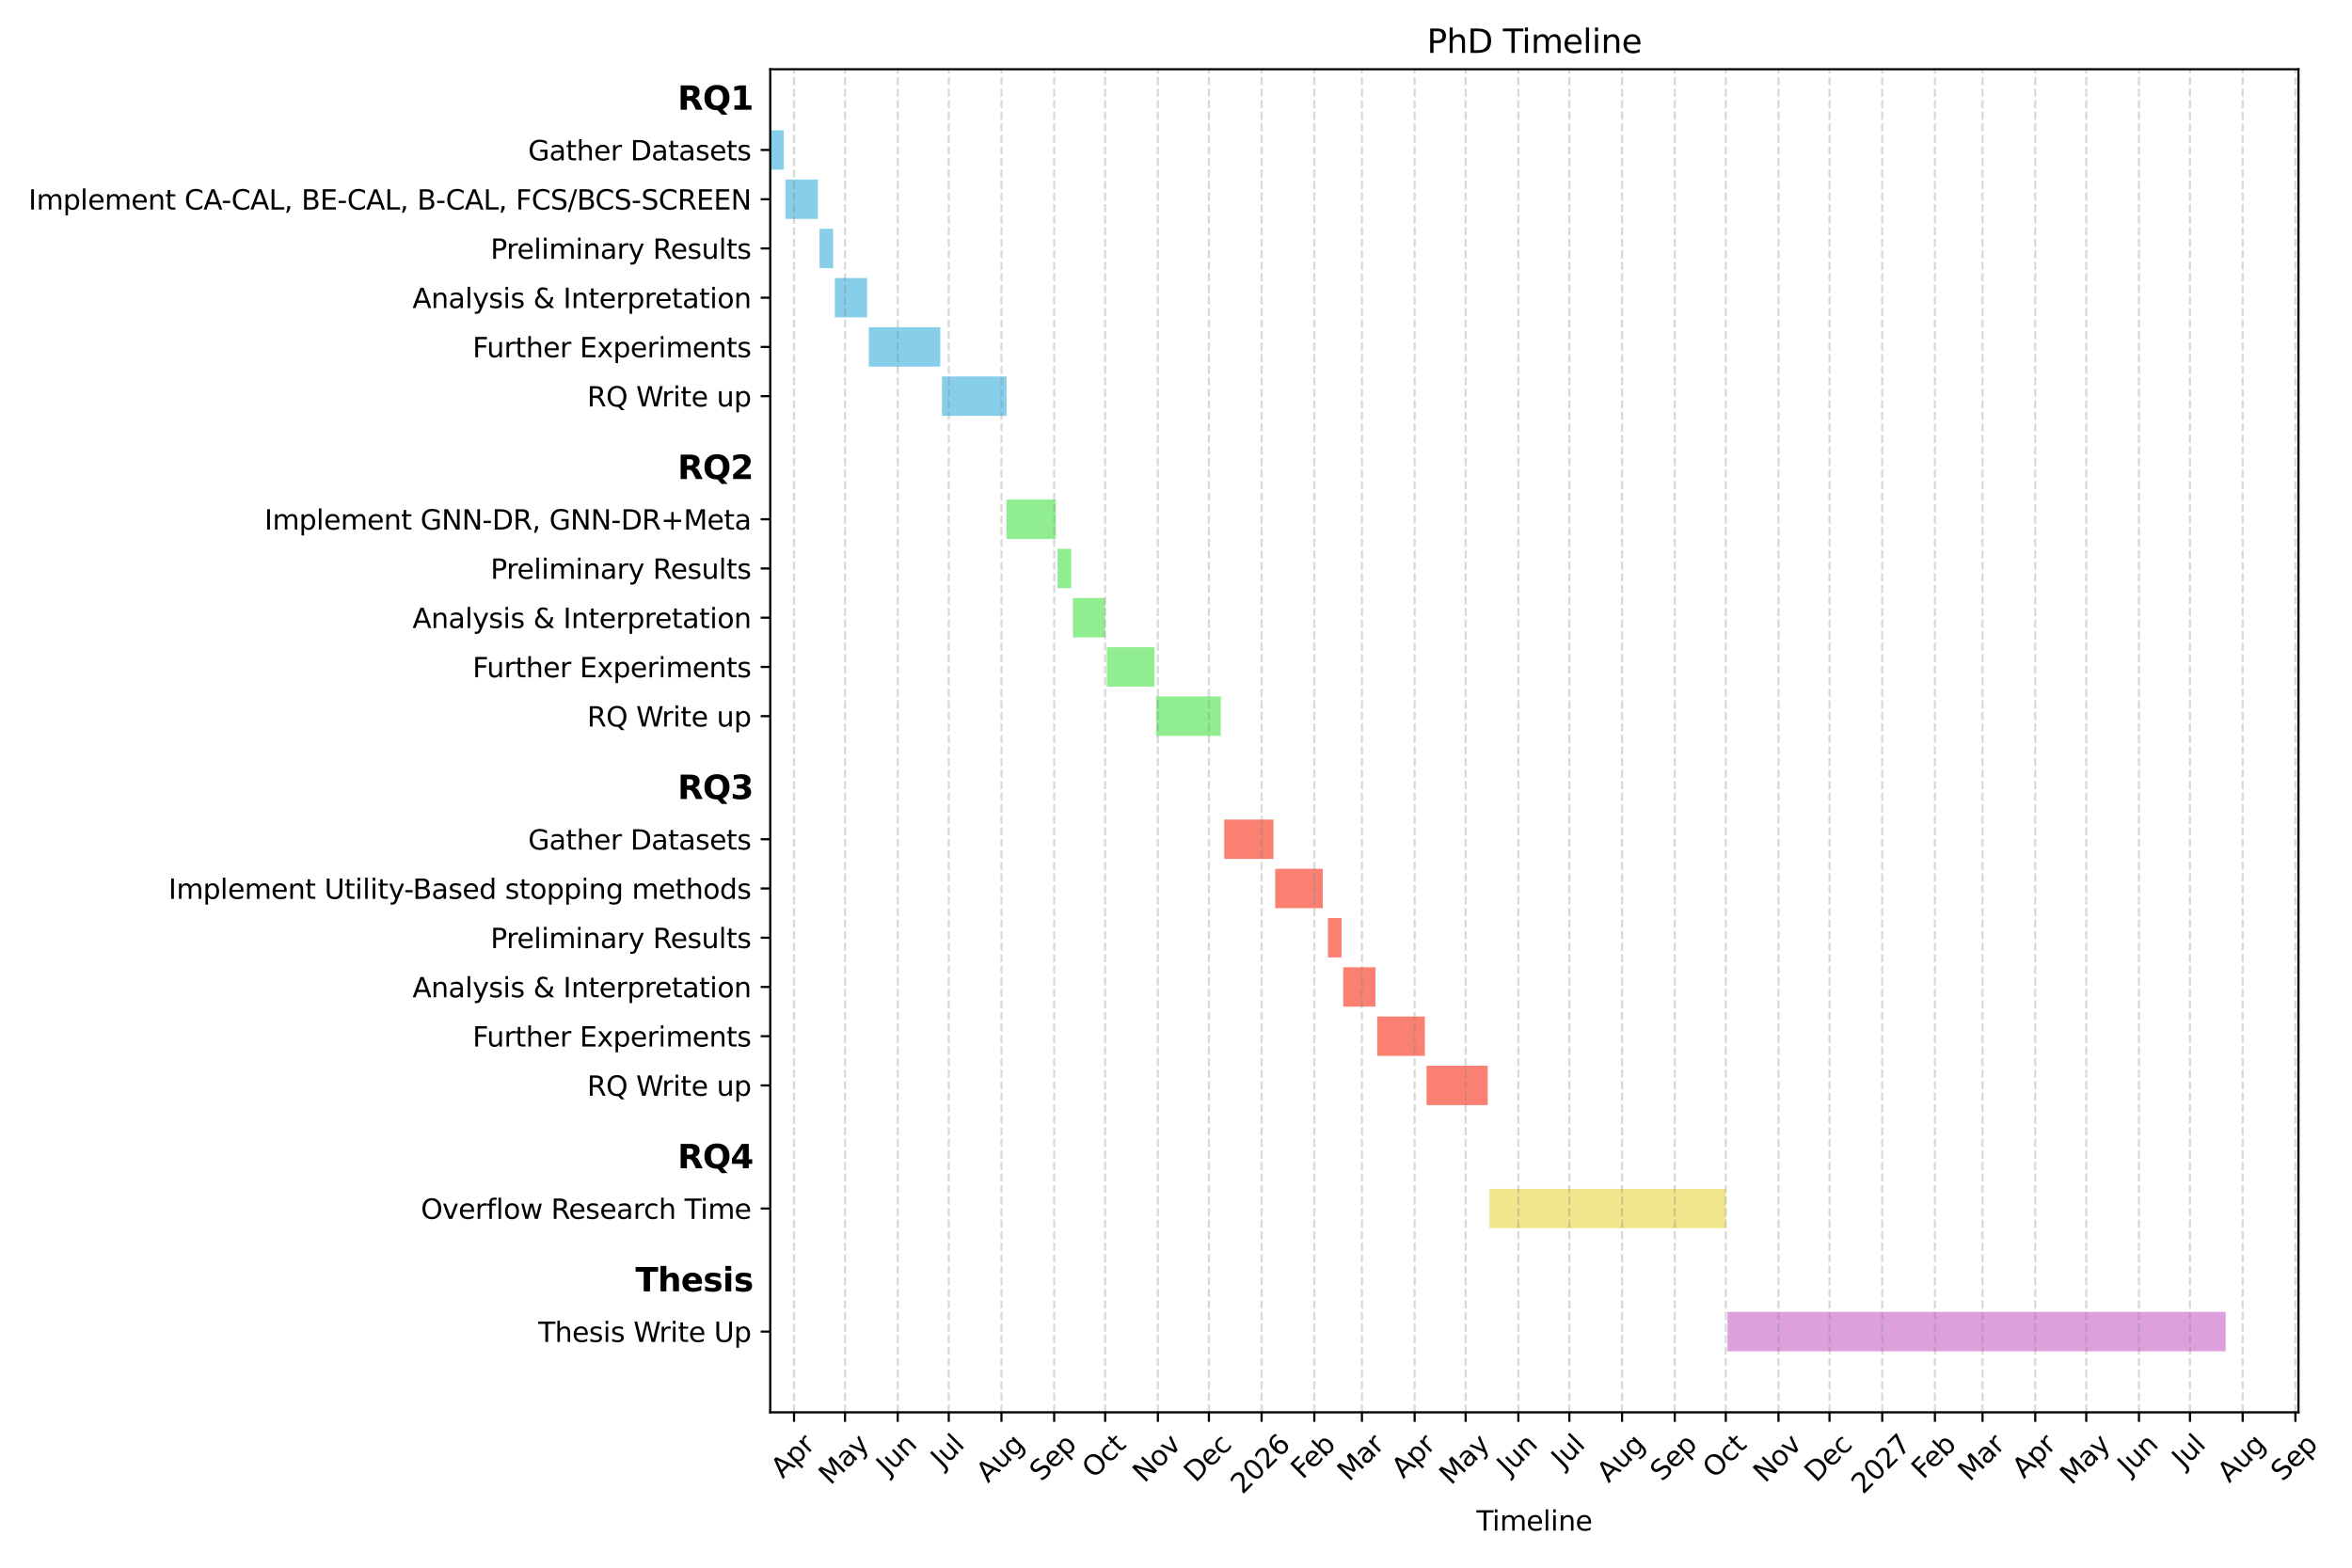 <?xml version="1.0" encoding="utf-8" standalone="no"?>
<!DOCTYPE svg PUBLIC "-//W3C//DTD SVG 1.1//EN"
  "http://www.w3.org/Graphics/SVG/1.1/DTD/svg11.dtd">
<svg xmlns:xlink="http://www.w3.org/1999/xlink" width="864pt" height="576pt" viewBox="0 0 864 576" xmlns="http://www.w3.org/2000/svg" version="1.1">
 <defs>
  <style type="text/css">*{stroke-linejoin: round; stroke-linecap: butt}</style>
 </defs>
 <g id="figure_1">
  <g id="patch_1">
   <path d="M 0 576 
L 864 576 
L 864 0 
L 0 0 
z
" style="fill: #ffffff"/>
  </g>
  <g id="axes_1">
   <g id="patch_2">
    <path d="M 282.94 518.919 
L 844.327 518.919 
L 844.327 25.44 
L 282.94 25.44 
z
" style="fill: #ffffff"/>
   </g>
   <g id="patch_3">
    <path d="M 282.94 62.342 
L 287.937 62.342 
L 287.937 47.871 
L 282.94 47.871 
z
" clip-path="url(#p3f1a997aff)" style="fill: #87ceeb"/>
   </g>
   <g id="patch_4">
    <path d="M 288.561 80.432 
L 300.429 80.432 
L 300.429 65.96 
L 288.561 65.96 
z
" clip-path="url(#p3f1a997aff)" style="fill: #87ceeb"/>
   </g>
   <g id="patch_5">
    <path d="M 301.053 98.521 
L 306.05 98.521 
L 306.05 84.05 
L 301.053 84.05 
z
" clip-path="url(#p3f1a997aff)" style="fill: #87ceeb"/>
   </g>
   <g id="patch_6">
    <path d="M 306.675 116.611 
L 318.542 116.611 
L 318.542 102.139 
L 306.675 102.139 
z
" clip-path="url(#p3f1a997aff)" style="fill: #87ceeb"/>
   </g>
   <g id="patch_7">
    <path d="M 319.167 134.7 
L 345.4 134.7 
L 345.4 120.228 
L 319.167 120.228 
z
" clip-path="url(#p3f1a997aff)" style="fill: #87ceeb"/>
   </g>
   <g id="patch_8">
    <path d="M 346.024 152.789 
L 369.759 152.789 
L 369.759 138.318 
L 346.024 138.318 
z
" clip-path="url(#p3f1a997aff)" style="fill: #87ceeb"/>
   </g>
   <g id="patch_9">
    <path d="M 369.759 198.013 
L 387.872 198.013 
L 387.872 183.541 
L 369.759 183.541 
z
" clip-path="url(#p3f1a997aff)" style="fill: #90ee90"/>
   </g>
   <g id="patch_10">
    <path d="M 388.497 216.102 
L 393.493 216.102 
L 393.493 201.631 
L 388.497 201.631 
z
" clip-path="url(#p3f1a997aff)" style="fill: #90ee90"/>
   </g>
   <g id="patch_11">
    <path d="M 394.118 234.192 
L 405.985 234.192 
L 405.985 219.72 
L 394.118 219.72 
z
" clip-path="url(#p3f1a997aff)" style="fill: #90ee90"/>
   </g>
   <g id="patch_12">
    <path d="M 406.61 252.281 
L 424.099 252.281 
L 424.099 237.81 
L 406.61 237.81 
z
" clip-path="url(#p3f1a997aff)" style="fill: #90ee90"/>
   </g>
   <g id="patch_13">
    <path d="M 424.723 270.37 
L 448.458 270.37 
L 448.458 255.899 
L 424.723 255.899 
z
" clip-path="url(#p3f1a997aff)" style="fill: #90ee90"/>
   </g>
   <g id="patch_14">
    <path d="M 449.707 315.594 
L 467.82 315.594 
L 467.82 301.122 
L 449.707 301.122 
z
" clip-path="url(#p3f1a997aff)" style="fill: #fa8072"/>
   </g>
   <g id="patch_15">
    <path d="M 468.445 333.683 
L 485.934 333.683 
L 485.934 319.212 
L 468.445 319.212 
z
" clip-path="url(#p3f1a997aff)" style="fill: #fa8072"/>
   </g>
   <g id="patch_16">
    <path d="M 487.807 351.773 
L 492.804 351.773 
L 492.804 337.301 
L 487.807 337.301 
z
" clip-path="url(#p3f1a997aff)" style="fill: #fa8072"/>
   </g>
   <g id="patch_17">
    <path d="M 493.429 369.862 
L 505.296 369.862 
L 505.296 355.391 
L 493.429 355.391 
z
" clip-path="url(#p3f1a997aff)" style="fill: #fa8072"/>
   </g>
   <g id="patch_18">
    <path d="M 505.921 387.951 
L 523.409 387.951 
L 523.409 373.48 
L 505.921 373.48 
z
" clip-path="url(#p3f1a997aff)" style="fill: #fa8072"/>
   </g>
   <g id="patch_19">
    <path d="M 524.034 406.041 
L 546.519 406.041 
L 546.519 391.569 
L 524.034 391.569 
z
" clip-path="url(#p3f1a997aff)" style="fill: #fa8072"/>
   </g>
   <g id="patch_20">
    <path d="M 547.144 451.264 
L 633.963 451.264 
L 633.963 436.793 
L 547.144 436.793 
z
" clip-path="url(#p3f1a997aff)" style="fill: #f0e68c"/>
   </g>
   <g id="patch_21">
    <path d="M 634.588 496.488 
L 817.594 496.488 
L 817.594 482.016 
L 634.588 482.016 
z
" clip-path="url(#p3f1a997aff)" style="fill: #dda0dd"/>
   </g>
   <g id="matplotlib.axis_1">
    <g id="xtick_1">
     <g id="line2d_1">
      <path d="M 291.684 518.919 
L 291.684 25.44 
" clip-path="url(#p3f1a997aff)" style="fill: none; stroke-dasharray: 2.96,1.28; stroke-dashoffset: 0; stroke: #808080; stroke-opacity: 0.3; stroke-width: 0.8"/>
     </g>
     <g id="line2d_2">
      <defs>
       <path id="m47bbdb01c6" d="M 0 0 
L 0 3.5 
" style="stroke: #000000; stroke-width: 0.8"/>
      </defs>
      <g>
       <use xlink:href="#m47bbdb01c6" x="291.684" y="518.919" style="stroke: #000000; stroke-width: 0.8"/>
      </g>
     </g>
     <g id="text_1">
      <!-- Apr -->
      <g transform="translate(287.519 543.525) rotate(-45) scale(0.1 -0.1)">
       <defs>
        <path id="DejaVuSans-41" d="M 2188 4044 
L 1331 1722 
L 3047 1722 
L 2188 4044 
z
M 1831 4666 
L 2547 4666 
L 4325 0 
L 3669 0 
L 3244 1197 
L 1141 1197 
L 716 0 
L 50 0 
L 1831 4666 
z
" transform="scale(0.016)"/>
        <path id="DejaVuSans-70" d="M 1159 525 
L 1159 -1331 
L 581 -1331 
L 581 3500 
L 1159 3500 
L 1159 2969 
Q 1341 3281 1617 3432 
Q 1894 3584 2278 3584 
Q 2916 3584 3314 3078 
Q 3713 2572 3713 1747 
Q 3713 922 3314 415 
Q 2916 -91 2278 -91 
Q 1894 -91 1617 61 
Q 1341 213 1159 525 
z
M 3116 1747 
Q 3116 2381 2855 2742 
Q 2594 3103 2138 3103 
Q 1681 3103 1420 2742 
Q 1159 2381 1159 1747 
Q 1159 1113 1420 752 
Q 1681 391 2138 391 
Q 2594 391 2855 752 
Q 3116 1113 3116 1747 
z
" transform="scale(0.016)"/>
        <path id="DejaVuSans-72" d="M 2631 2963 
Q 2534 3019 2420 3045 
Q 2306 3072 2169 3072 
Q 1681 3072 1420 2755 
Q 1159 2438 1159 1844 
L 1159 0 
L 581 0 
L 581 3500 
L 1159 3500 
L 1159 2956 
Q 1341 3275 1631 3429 
Q 1922 3584 2338 3584 
Q 2397 3584 2469 3576 
Q 2541 3569 2628 3553 
L 2631 2963 
z
" transform="scale(0.016)"/>
       </defs>
       <use xlink:href="#DejaVuSans-41"/>
       <use xlink:href="#DejaVuSans-70" x="68.408"/>
       <use xlink:href="#DejaVuSans-72" x="131.885"/>
      </g>
     </g>
    </g>
    <g id="xtick_2">
     <g id="line2d_3">
      <path d="M 310.422 518.919 
L 310.422 25.44 
" clip-path="url(#p3f1a997aff)" style="fill: none; stroke-dasharray: 2.96,1.28; stroke-dashoffset: 0; stroke: #808080; stroke-opacity: 0.3; stroke-width: 0.8"/>
     </g>
     <g id="line2d_4">
      <g>
       <use xlink:href="#m47bbdb01c6" x="310.422" y="518.919" style="stroke: #000000; stroke-width: 0.8"/>
      </g>
     </g>
     <g id="text_2">
      <!-- May -->
      <g transform="translate(305.064 545.911) rotate(-45) scale(0.1 -0.1)">
       <defs>
        <path id="DejaVuSans-4d" d="M 628 4666 
L 1569 4666 
L 2759 1491 
L 3956 4666 
L 4897 4666 
L 4897 0 
L 4281 0 
L 4281 4097 
L 3078 897 
L 2444 897 
L 1241 4097 
L 1241 0 
L 628 0 
L 628 4666 
z
" transform="scale(0.016)"/>
        <path id="DejaVuSans-61" d="M 2194 1759 
Q 1497 1759 1228 1600 
Q 959 1441 959 1056 
Q 959 750 1161 570 
Q 1363 391 1709 391 
Q 2188 391 2477 730 
Q 2766 1069 2766 1631 
L 2766 1759 
L 2194 1759 
z
M 3341 1997 
L 3341 0 
L 2766 0 
L 2766 531 
Q 2569 213 2275 61 
Q 1981 -91 1556 -91 
Q 1019 -91 701 211 
Q 384 513 384 1019 
Q 384 1609 779 1909 
Q 1175 2209 1959 2209 
L 2766 2209 
L 2766 2266 
Q 2766 2663 2505 2880 
Q 2244 3097 1772 3097 
Q 1472 3097 1187 3025 
Q 903 2953 641 2809 
L 641 3341 
Q 956 3463 1253 3523 
Q 1550 3584 1831 3584 
Q 2591 3584 2966 3190 
Q 3341 2797 3341 1997 
z
" transform="scale(0.016)"/>
        <path id="DejaVuSans-79" d="M 2059 -325 
Q 1816 -950 1584 -1140 
Q 1353 -1331 966 -1331 
L 506 -1331 
L 506 -850 
L 844 -850 
Q 1081 -850 1212 -737 
Q 1344 -625 1503 -206 
L 1606 56 
L 191 3500 
L 800 3500 
L 1894 763 
L 2988 3500 
L 3597 3500 
L 2059 -325 
z
" transform="scale(0.016)"/>
       </defs>
       <use xlink:href="#DejaVuSans-4d"/>
       <use xlink:href="#DejaVuSans-61" x="86.279"/>
       <use xlink:href="#DejaVuSans-79" x="147.559"/>
      </g>
     </g>
    </g>
    <g id="xtick_3">
     <g id="line2d_5">
      <path d="M 329.785 518.919 
L 329.785 25.44 
" clip-path="url(#p3f1a997aff)" style="fill: none; stroke-dasharray: 2.96,1.28; stroke-dashoffset: 0; stroke: #808080; stroke-opacity: 0.3; stroke-width: 0.8"/>
     </g>
     <g id="line2d_6">
      <g>
       <use xlink:href="#m47bbdb01c6" x="329.785" y="518.919" style="stroke: #000000; stroke-width: 0.8"/>
      </g>
     </g>
     <g id="text_3">
      <!-- Jun -->
      <g transform="translate(326.212 542.34) rotate(-45) scale(0.1 -0.1)">
       <defs>
        <path id="DejaVuSans-4a" d="M 628 4666 
L 1259 4666 
L 1259 325 
Q 1259 -519 939 -900 
Q 619 -1281 -91 -1281 
L -331 -1281 
L -331 -750 
L -134 -750 
Q 284 -750 456 -515 
Q 628 -281 628 325 
L 628 4666 
z
" transform="scale(0.016)"/>
        <path id="DejaVuSans-75" d="M 544 1381 
L 544 3500 
L 1119 3500 
L 1119 1403 
Q 1119 906 1312 657 
Q 1506 409 1894 409 
Q 2359 409 2629 706 
Q 2900 1003 2900 1516 
L 2900 3500 
L 3475 3500 
L 3475 0 
L 2900 0 
L 2900 538 
Q 2691 219 2414 64 
Q 2138 -91 1772 -91 
Q 1169 -91 856 284 
Q 544 659 544 1381 
z
M 1991 3584 
L 1991 3584 
z
" transform="scale(0.016)"/>
        <path id="DejaVuSans-6e" d="M 3513 2113 
L 3513 0 
L 2938 0 
L 2938 2094 
Q 2938 2591 2744 2837 
Q 2550 3084 2163 3084 
Q 1697 3084 1428 2787 
Q 1159 2491 1159 1978 
L 1159 0 
L 581 0 
L 581 3500 
L 1159 3500 
L 1159 2956 
Q 1366 3272 1645 3428 
Q 1925 3584 2291 3584 
Q 2894 3584 3203 3211 
Q 3513 2838 3513 2113 
z
" transform="scale(0.016)"/>
       </defs>
       <use xlink:href="#DejaVuSans-4a"/>
       <use xlink:href="#DejaVuSans-75" x="29.492"/>
       <use xlink:href="#DejaVuSans-6e" x="92.871"/>
      </g>
     </g>
    </g>
    <g id="xtick_4">
     <g id="line2d_7">
      <path d="M 348.523 518.919 
L 348.523 25.44 
" clip-path="url(#p3f1a997aff)" style="fill: none; stroke-dasharray: 2.96,1.28; stroke-dashoffset: 0; stroke: #808080; stroke-opacity: 0.3; stroke-width: 0.8"/>
     </g>
     <g id="line2d_8">
      <g>
       <use xlink:href="#m47bbdb01c6" x="348.523" y="518.919" style="stroke: #000000; stroke-width: 0.8"/>
      </g>
     </g>
     <g id="text_4">
      <!-- Jul -->
      <g transform="translate(346.208 539.823) rotate(-45) scale(0.1 -0.1)">
       <defs>
        <path id="DejaVuSans-6c" d="M 603 4863 
L 1178 4863 
L 1178 0 
L 603 0 
L 603 4863 
z
" transform="scale(0.016)"/>
       </defs>
       <use xlink:href="#DejaVuSans-4a"/>
       <use xlink:href="#DejaVuSans-75" x="29.492"/>
       <use xlink:href="#DejaVuSans-6c" x="92.871"/>
      </g>
     </g>
    </g>
    <g id="xtick_5">
     <g id="line2d_9">
      <path d="M 367.885 518.919 
L 367.885 25.44 
" clip-path="url(#p3f1a997aff)" style="fill: none; stroke-dasharray: 2.96,1.28; stroke-dashoffset: 0; stroke: #808080; stroke-opacity: 0.3; stroke-width: 0.8"/>
     </g>
     <g id="line2d_10">
      <g>
       <use xlink:href="#m47bbdb01c6" x="367.885" y="518.919" style="stroke: #000000; stroke-width: 0.8"/>
      </g>
     </g>
     <g id="text_5">
      <!-- Aug -->
      <g transform="translate(362.933 545.099) rotate(-45) scale(0.1 -0.1)">
       <defs>
        <path id="DejaVuSans-67" d="M 2906 1791 
Q 2906 2416 2648 2759 
Q 2391 3103 1925 3103 
Q 1463 3103 1205 2759 
Q 947 2416 947 1791 
Q 947 1169 1205 825 
Q 1463 481 1925 481 
Q 2391 481 2648 825 
Q 2906 1169 2906 1791 
z
M 3481 434 
Q 3481 -459 3084 -895 
Q 2688 -1331 1869 -1331 
Q 1566 -1331 1297 -1286 
Q 1028 -1241 775 -1147 
L 775 -588 
Q 1028 -725 1275 -790 
Q 1522 -856 1778 -856 
Q 2344 -856 2625 -561 
Q 2906 -266 2906 331 
L 2906 616 
Q 2728 306 2450 153 
Q 2172 0 1784 0 
Q 1141 0 747 490 
Q 353 981 353 1791 
Q 353 2603 747 3093 
Q 1141 3584 1784 3584 
Q 2172 3584 2450 3431 
Q 2728 3278 2906 2969 
L 2906 3500 
L 3481 3500 
L 3481 434 
z
" transform="scale(0.016)"/>
       </defs>
       <use xlink:href="#DejaVuSans-41"/>
       <use xlink:href="#DejaVuSans-75" x="68.408"/>
       <use xlink:href="#DejaVuSans-67" x="131.787"/>
      </g>
     </g>
    </g>
    <g id="xtick_6">
     <g id="line2d_11">
      <path d="M 387.248 518.919 
L 387.248 25.44 
" clip-path="url(#p3f1a997aff)" style="fill: none; stroke-dasharray: 2.96,1.28; stroke-dashoffset: 0; stroke: #808080; stroke-opacity: 0.3; stroke-width: 0.8"/>
     </g>
     <g id="line2d_12">
      <g>
       <use xlink:href="#m47bbdb01c6" x="387.248" y="518.919" style="stroke: #000000; stroke-width: 0.8"/>
      </g>
     </g>
     <g id="text_6">
      <!-- Sep -->
      <g transform="translate(382.534 544.621) rotate(-45) scale(0.1 -0.1)">
       <defs>
        <path id="DejaVuSans-53" d="M 3425 4513 
L 3425 3897 
Q 3066 4069 2747 4153 
Q 2428 4238 2131 4238 
Q 1616 4238 1336 4038 
Q 1056 3838 1056 3469 
Q 1056 3159 1242 3001 
Q 1428 2844 1947 2747 
L 2328 2669 
Q 3034 2534 3370 2195 
Q 3706 1856 3706 1288 
Q 3706 609 3251 259 
Q 2797 -91 1919 -91 
Q 1588 -91 1214 -16 
Q 841 59 441 206 
L 441 856 
Q 825 641 1194 531 
Q 1563 422 1919 422 
Q 2459 422 2753 634 
Q 3047 847 3047 1241 
Q 3047 1584 2836 1778 
Q 2625 1972 2144 2069 
L 1759 2144 
Q 1053 2284 737 2584 
Q 422 2884 422 3419 
Q 422 4038 858 4394 
Q 1294 4750 2059 4750 
Q 2388 4750 2728 4690 
Q 3069 4631 3425 4513 
z
" transform="scale(0.016)"/>
        <path id="DejaVuSans-65" d="M 3597 1894 
L 3597 1613 
L 953 1613 
Q 991 1019 1311 708 
Q 1631 397 2203 397 
Q 2534 397 2845 478 
Q 3156 559 3463 722 
L 3463 178 
Q 3153 47 2828 -22 
Q 2503 -91 2169 -91 
Q 1331 -91 842 396 
Q 353 884 353 1716 
Q 353 2575 817 3079 
Q 1281 3584 2069 3584 
Q 2775 3584 3186 3129 
Q 3597 2675 3597 1894 
z
M 3022 2063 
Q 3016 2534 2758 2815 
Q 2500 3097 2075 3097 
Q 1594 3097 1305 2825 
Q 1016 2553 972 2059 
L 3022 2063 
z
" transform="scale(0.016)"/>
       </defs>
       <use xlink:href="#DejaVuSans-53"/>
       <use xlink:href="#DejaVuSans-65" x="63.477"/>
       <use xlink:href="#DejaVuSans-70" x="125"/>
      </g>
     </g>
    </g>
    <g id="xtick_7">
     <g id="line2d_13">
      <path d="M 405.985 518.919 
L 405.985 25.44 
" clip-path="url(#p3f1a997aff)" style="fill: none; stroke-dasharray: 2.96,1.28; stroke-dashoffset: 0; stroke: #808080; stroke-opacity: 0.3; stroke-width: 0.8"/>
     </g>
     <g id="line2d_14">
      <g>
       <use xlink:href="#m47bbdb01c6" x="405.985" y="518.919" style="stroke: #000000; stroke-width: 0.8"/>
      </g>
     </g>
     <g id="text_7">
      <!-- Oct -->
      <g transform="translate(401.823 543.518) rotate(-45) scale(0.1 -0.1)">
       <defs>
        <path id="DejaVuSans-4f" d="M 2522 4238 
Q 1834 4238 1429 3725 
Q 1025 3213 1025 2328 
Q 1025 1447 1429 934 
Q 1834 422 2522 422 
Q 3209 422 3611 934 
Q 4013 1447 4013 2328 
Q 4013 3213 3611 3725 
Q 3209 4238 2522 4238 
z
M 2522 4750 
Q 3503 4750 4090 4092 
Q 4678 3434 4678 2328 
Q 4678 1225 4090 567 
Q 3503 -91 2522 -91 
Q 1538 -91 948 565 
Q 359 1222 359 2328 
Q 359 3434 948 4092 
Q 1538 4750 2522 4750 
z
" transform="scale(0.016)"/>
        <path id="DejaVuSans-63" d="M 3122 3366 
L 3122 2828 
Q 2878 2963 2633 3030 
Q 2388 3097 2138 3097 
Q 1578 3097 1268 2742 
Q 959 2388 959 1747 
Q 959 1106 1268 751 
Q 1578 397 2138 397 
Q 2388 397 2633 464 
Q 2878 531 3122 666 
L 3122 134 
Q 2881 22 2623 -34 
Q 2366 -91 2075 -91 
Q 1284 -91 818 406 
Q 353 903 353 1747 
Q 353 2603 823 3093 
Q 1294 3584 2113 3584 
Q 2378 3584 2631 3529 
Q 2884 3475 3122 3366 
z
" transform="scale(0.016)"/>
        <path id="DejaVuSans-74" d="M 1172 4494 
L 1172 3500 
L 2356 3500 
L 2356 3053 
L 1172 3053 
L 1172 1153 
Q 1172 725 1289 603 
Q 1406 481 1766 481 
L 2356 481 
L 2356 0 
L 1766 0 
Q 1100 0 847 248 
Q 594 497 594 1153 
L 594 3053 
L 172 3053 
L 172 3500 
L 594 3500 
L 594 4494 
L 1172 4494 
z
" transform="scale(0.016)"/>
       </defs>
       <use xlink:href="#DejaVuSans-4f"/>
       <use xlink:href="#DejaVuSans-63" x="78.711"/>
       <use xlink:href="#DejaVuSans-74" x="133.691"/>
      </g>
     </g>
    </g>
    <g id="xtick_8">
     <g id="line2d_15">
      <path d="M 425.348 518.919 
L 425.348 25.44 
" clip-path="url(#p3f1a997aff)" style="fill: none; stroke-dasharray: 2.96,1.28; stroke-dashoffset: 0; stroke: #808080; stroke-opacity: 0.3; stroke-width: 0.8"/>
     </g>
     <g id="line2d_16">
      <g>
       <use xlink:href="#m47bbdb01c6" x="425.348" y="518.919" style="stroke: #000000; stroke-width: 0.8"/>
      </g>
     </g>
     <g id="text_8">
      <!-- Nov -->
      <g transform="translate(420.398 545.093) rotate(-45) scale(0.1 -0.1)">
       <defs>
        <path id="DejaVuSans-4e" d="M 628 4666 
L 1478 4666 
L 3547 763 
L 3547 4666 
L 4159 4666 
L 4159 0 
L 3309 0 
L 1241 3903 
L 1241 0 
L 628 0 
L 628 4666 
z
" transform="scale(0.016)"/>
        <path id="DejaVuSans-6f" d="M 1959 3097 
Q 1497 3097 1228 2736 
Q 959 2375 959 1747 
Q 959 1119 1226 758 
Q 1494 397 1959 397 
Q 2419 397 2687 759 
Q 2956 1122 2956 1747 
Q 2956 2369 2687 2733 
Q 2419 3097 1959 3097 
z
M 1959 3584 
Q 2709 3584 3137 3096 
Q 3566 2609 3566 1747 
Q 3566 888 3137 398 
Q 2709 -91 1959 -91 
Q 1206 -91 779 398 
Q 353 888 353 1747 
Q 353 2609 779 3096 
Q 1206 3584 1959 3584 
z
" transform="scale(0.016)"/>
        <path id="DejaVuSans-76" d="M 191 3500 
L 800 3500 
L 1894 563 
L 2988 3500 
L 3597 3500 
L 2284 0 
L 1503 0 
L 191 3500 
z
" transform="scale(0.016)"/>
       </defs>
       <use xlink:href="#DejaVuSans-4e"/>
       <use xlink:href="#DejaVuSans-6f" x="74.805"/>
       <use xlink:href="#DejaVuSans-76" x="135.986"/>
      </g>
     </g>
    </g>
    <g id="xtick_9">
     <g id="line2d_17">
      <path d="M 444.086 518.919 
L 444.086 25.44 
" clip-path="url(#p3f1a997aff)" style="fill: none; stroke-dasharray: 2.96,1.28; stroke-dashoffset: 0; stroke: #808080; stroke-opacity: 0.3; stroke-width: 0.8"/>
     </g>
     <g id="line2d_18">
      <g>
       <use xlink:href="#m47bbdb01c6" x="444.086" y="518.919" style="stroke: #000000; stroke-width: 0.8"/>
      </g>
     </g>
     <g id="text_9">
      <!-- Dec -->
      <g transform="translate(439.195 544.975) rotate(-45) scale(0.1 -0.1)">
       <defs>
        <path id="DejaVuSans-44" d="M 1259 4147 
L 1259 519 
L 2022 519 
Q 2988 519 3436 956 
Q 3884 1394 3884 2338 
Q 3884 3275 3436 3711 
Q 2988 4147 2022 4147 
L 1259 4147 
z
M 628 4666 
L 1925 4666 
Q 3281 4666 3915 4102 
Q 4550 3538 4550 2338 
Q 4550 1131 3912 565 
Q 3275 0 1925 0 
L 628 0 
L 628 4666 
z
" transform="scale(0.016)"/>
       </defs>
       <use xlink:href="#DejaVuSans-44"/>
       <use xlink:href="#DejaVuSans-65" x="77.002"/>
       <use xlink:href="#DejaVuSans-63" x="138.525"/>
      </g>
     </g>
    </g>
    <g id="xtick_10">
     <g id="line2d_19">
      <path d="M 463.448 518.919 
L 463.448 25.44 
" clip-path="url(#p3f1a997aff)" style="fill: none; stroke-dasharray: 2.96,1.28; stroke-dashoffset: 0; stroke: #808080; stroke-opacity: 0.3; stroke-width: 0.8"/>
     </g>
     <g id="line2d_20">
      <g>
       <use xlink:href="#m47bbdb01c6" x="463.448" y="518.919" style="stroke: #000000; stroke-width: 0.8"/>
      </g>
     </g>
     <g id="text_10">
      <!-- 2026 -->
      <g transform="translate(456.401 549.287) rotate(-45) scale(0.1 -0.1)">
       <defs>
        <path id="DejaVuSans-32" d="M 1228 531 
L 3431 531 
L 3431 0 
L 469 0 
L 469 531 
Q 828 903 1448 1529 
Q 2069 2156 2228 2338 
Q 2531 2678 2651 2914 
Q 2772 3150 2772 3378 
Q 2772 3750 2511 3984 
Q 2250 4219 1831 4219 
Q 1534 4219 1204 4116 
Q 875 4013 500 3803 
L 500 4441 
Q 881 4594 1212 4672 
Q 1544 4750 1819 4750 
Q 2544 4750 2975 4387 
Q 3406 4025 3406 3419 
Q 3406 3131 3298 2873 
Q 3191 2616 2906 2266 
Q 2828 2175 2409 1742 
Q 1991 1309 1228 531 
z
" transform="scale(0.016)"/>
        <path id="DejaVuSans-30" d="M 2034 4250 
Q 1547 4250 1301 3770 
Q 1056 3291 1056 2328 
Q 1056 1369 1301 889 
Q 1547 409 2034 409 
Q 2525 409 2770 889 
Q 3016 1369 3016 2328 
Q 3016 3291 2770 3770 
Q 2525 4250 2034 4250 
z
M 2034 4750 
Q 2819 4750 3233 4129 
Q 3647 3509 3647 2328 
Q 3647 1150 3233 529 
Q 2819 -91 2034 -91 
Q 1250 -91 836 529 
Q 422 1150 422 2328 
Q 422 3509 836 4129 
Q 1250 4750 2034 4750 
z
" transform="scale(0.016)"/>
        <path id="DejaVuSans-36" d="M 2113 2584 
Q 1688 2584 1439 2293 
Q 1191 2003 1191 1497 
Q 1191 994 1439 701 
Q 1688 409 2113 409 
Q 2538 409 2786 701 
Q 3034 994 3034 1497 
Q 3034 2003 2786 2293 
Q 2538 2584 2113 2584 
z
M 3366 4563 
L 3366 3988 
Q 3128 4100 2886 4159 
Q 2644 4219 2406 4219 
Q 1781 4219 1451 3797 
Q 1122 3375 1075 2522 
Q 1259 2794 1537 2939 
Q 1816 3084 2150 3084 
Q 2853 3084 3261 2657 
Q 3669 2231 3669 1497 
Q 3669 778 3244 343 
Q 2819 -91 2113 -91 
Q 1303 -91 875 529 
Q 447 1150 447 2328 
Q 447 3434 972 4092 
Q 1497 4750 2381 4750 
Q 2619 4750 2861 4703 
Q 3103 4656 3366 4563 
z
" transform="scale(0.016)"/>
       </defs>
       <use xlink:href="#DejaVuSans-32"/>
       <use xlink:href="#DejaVuSans-30" x="63.623"/>
       <use xlink:href="#DejaVuSans-32" x="127.246"/>
       <use xlink:href="#DejaVuSans-36" x="190.869"/>
      </g>
     </g>
    </g>
    <g id="xtick_11">
     <g id="line2d_21">
      <path d="M 482.811 518.919 
L 482.811 25.44 
" clip-path="url(#p3f1a997aff)" style="fill: none; stroke-dasharray: 2.96,1.28; stroke-dashoffset: 0; stroke: #808080; stroke-opacity: 0.3; stroke-width: 0.8"/>
     </g>
     <g id="line2d_22">
      <g>
       <use xlink:href="#m47bbdb01c6" x="482.811" y="518.919" style="stroke: #000000; stroke-width: 0.8"/>
      </g>
     </g>
     <g id="text_11">
      <!-- Feb -->
      <g transform="translate(478.503 543.81) rotate(-45) scale(0.1 -0.1)">
       <defs>
        <path id="DejaVuSans-46" d="M 628 4666 
L 3309 4666 
L 3309 4134 
L 1259 4134 
L 1259 2759 
L 3109 2759 
L 3109 2228 
L 1259 2228 
L 1259 0 
L 628 0 
L 628 4666 
z
" transform="scale(0.016)"/>
        <path id="DejaVuSans-62" d="M 3116 1747 
Q 3116 2381 2855 2742 
Q 2594 3103 2138 3103 
Q 1681 3103 1420 2742 
Q 1159 2381 1159 1747 
Q 1159 1113 1420 752 
Q 1681 391 2138 391 
Q 2594 391 2855 752 
Q 3116 1113 3116 1747 
z
M 1159 2969 
Q 1341 3281 1617 3432 
Q 1894 3584 2278 3584 
Q 2916 3584 3314 3078 
Q 3713 2572 3713 1747 
Q 3713 922 3314 415 
Q 2916 -91 2278 -91 
Q 1894 -91 1617 61 
Q 1341 213 1159 525 
L 1159 0 
L 581 0 
L 581 4863 
L 1159 4863 
L 1159 2969 
z
" transform="scale(0.016)"/>
       </defs>
       <use xlink:href="#DejaVuSans-46"/>
       <use xlink:href="#DejaVuSans-65" x="52.02"/>
       <use xlink:href="#DejaVuSans-62" x="113.543"/>
      </g>
     </g>
    </g>
    <g id="xtick_12">
     <g id="line2d_23">
      <path d="M 500.299 518.919 
L 500.299 25.44 
" clip-path="url(#p3f1a997aff)" style="fill: none; stroke-dasharray: 2.96,1.28; stroke-dashoffset: 0; stroke: #808080; stroke-opacity: 0.3; stroke-width: 0.8"/>
     </g>
     <g id="line2d_24">
      <g>
       <use xlink:href="#m47bbdb01c6" x="500.299" y="518.919" style="stroke: #000000; stroke-width: 0.8"/>
      </g>
     </g>
     <g id="text_12">
      <!-- Mar -->
      <g transform="translate(495.58 544.633) rotate(-45) scale(0.1 -0.1)">
       <use xlink:href="#DejaVuSans-4d"/>
       <use xlink:href="#DejaVuSans-61" x="86.279"/>
       <use xlink:href="#DejaVuSans-72" x="147.559"/>
      </g>
     </g>
    </g>
    <g id="xtick_13">
     <g id="line2d_25">
      <path d="M 519.662 518.919 
L 519.662 25.44 
" clip-path="url(#p3f1a997aff)" style="fill: none; stroke-dasharray: 2.96,1.28; stroke-dashoffset: 0; stroke: #808080; stroke-opacity: 0.3; stroke-width: 0.8"/>
     </g>
     <g id="line2d_26">
      <g>
       <use xlink:href="#m47bbdb01c6" x="519.662" y="518.919" style="stroke: #000000; stroke-width: 0.8"/>
      </g>
     </g>
     <g id="text_13">
      <!-- Apr -->
      <g transform="translate(515.497 543.525) rotate(-45) scale(0.1 -0.1)">
       <use xlink:href="#DejaVuSans-41"/>
       <use xlink:href="#DejaVuSans-70" x="68.408"/>
       <use xlink:href="#DejaVuSans-72" x="131.885"/>
      </g>
     </g>
    </g>
    <g id="xtick_14">
     <g id="line2d_27">
      <path d="M 538.4 518.919 
L 538.4 25.44 
" clip-path="url(#p3f1a997aff)" style="fill: none; stroke-dasharray: 2.96,1.28; stroke-dashoffset: 0; stroke: #808080; stroke-opacity: 0.3; stroke-width: 0.8"/>
     </g>
     <g id="line2d_28">
      <g>
       <use xlink:href="#m47bbdb01c6" x="538.4" y="518.919" style="stroke: #000000; stroke-width: 0.8"/>
      </g>
     </g>
     <g id="text_14">
      <!-- May -->
      <g transform="translate(533.041 545.911) rotate(-45) scale(0.1 -0.1)">
       <use xlink:href="#DejaVuSans-4d"/>
       <use xlink:href="#DejaVuSans-61" x="86.279"/>
       <use xlink:href="#DejaVuSans-79" x="147.559"/>
      </g>
     </g>
    </g>
    <g id="xtick_15">
     <g id="line2d_29">
      <path d="M 557.762 518.919 
L 557.762 25.44 
" clip-path="url(#p3f1a997aff)" style="fill: none; stroke-dasharray: 2.96,1.28; stroke-dashoffset: 0; stroke: #808080; stroke-opacity: 0.3; stroke-width: 0.8"/>
     </g>
     <g id="line2d_30">
      <g>
       <use xlink:href="#m47bbdb01c6" x="557.762" y="518.919" style="stroke: #000000; stroke-width: 0.8"/>
      </g>
     </g>
     <g id="text_15">
      <!-- Jun -->
      <g transform="translate(554.189 542.34) rotate(-45) scale(0.1 -0.1)">
       <use xlink:href="#DejaVuSans-4a"/>
       <use xlink:href="#DejaVuSans-75" x="29.492"/>
       <use xlink:href="#DejaVuSans-6e" x="92.871"/>
      </g>
     </g>
    </g>
    <g id="xtick_16">
     <g id="line2d_31">
      <path d="M 576.5 518.919 
L 576.5 25.44 
" clip-path="url(#p3f1a997aff)" style="fill: none; stroke-dasharray: 2.96,1.28; stroke-dashoffset: 0; stroke: #808080; stroke-opacity: 0.3; stroke-width: 0.8"/>
     </g>
     <g id="line2d_32">
      <g>
       <use xlink:href="#m47bbdb01c6" x="576.5" y="518.919" style="stroke: #000000; stroke-width: 0.8"/>
      </g>
     </g>
     <g id="text_16">
      <!-- Jul -->
      <g transform="translate(574.185 539.823) rotate(-45) scale(0.1 -0.1)">
       <use xlink:href="#DejaVuSans-4a"/>
       <use xlink:href="#DejaVuSans-75" x="29.492"/>
       <use xlink:href="#DejaVuSans-6c" x="92.871"/>
      </g>
     </g>
    </g>
    <g id="xtick_17">
     <g id="line2d_33">
      <path d="M 595.863 518.919 
L 595.863 25.44 
" clip-path="url(#p3f1a997aff)" style="fill: none; stroke-dasharray: 2.96,1.28; stroke-dashoffset: 0; stroke: #808080; stroke-opacity: 0.3; stroke-width: 0.8"/>
     </g>
     <g id="line2d_34">
      <g>
       <use xlink:href="#m47bbdb01c6" x="595.863" y="518.919" style="stroke: #000000; stroke-width: 0.8"/>
      </g>
     </g>
     <g id="text_17">
      <!-- Aug -->
      <g transform="translate(590.91 545.099) rotate(-45) scale(0.1 -0.1)">
       <use xlink:href="#DejaVuSans-41"/>
       <use xlink:href="#DejaVuSans-75" x="68.408"/>
       <use xlink:href="#DejaVuSans-67" x="131.787"/>
      </g>
     </g>
    </g>
    <g id="xtick_18">
     <g id="line2d_35">
      <path d="M 615.225 518.919 
L 615.225 25.44 
" clip-path="url(#p3f1a997aff)" style="fill: none; stroke-dasharray: 2.96,1.28; stroke-dashoffset: 0; stroke: #808080; stroke-opacity: 0.3; stroke-width: 0.8"/>
     </g>
     <g id="line2d_36">
      <g>
       <use xlink:href="#m47bbdb01c6" x="615.225" y="518.919" style="stroke: #000000; stroke-width: 0.8"/>
      </g>
     </g>
     <g id="text_18">
      <!-- Sep -->
      <g transform="translate(610.512 544.621) rotate(-45) scale(0.1 -0.1)">
       <use xlink:href="#DejaVuSans-53"/>
       <use xlink:href="#DejaVuSans-65" x="63.477"/>
       <use xlink:href="#DejaVuSans-70" x="125"/>
      </g>
     </g>
    </g>
    <g id="xtick_19">
     <g id="line2d_37">
      <path d="M 633.963 518.919 
L 633.963 25.44 
" clip-path="url(#p3f1a997aff)" style="fill: none; stroke-dasharray: 2.96,1.28; stroke-dashoffset: 0; stroke: #808080; stroke-opacity: 0.3; stroke-width: 0.8"/>
     </g>
     <g id="line2d_38">
      <g>
       <use xlink:href="#m47bbdb01c6" x="633.963" y="518.919" style="stroke: #000000; stroke-width: 0.8"/>
      </g>
     </g>
     <g id="text_19">
      <!-- Oct -->
      <g transform="translate(629.801 543.518) rotate(-45) scale(0.1 -0.1)">
       <use xlink:href="#DejaVuSans-4f"/>
       <use xlink:href="#DejaVuSans-63" x="78.711"/>
       <use xlink:href="#DejaVuSans-74" x="133.691"/>
      </g>
     </g>
    </g>
    <g id="xtick_20">
     <g id="line2d_39">
      <path d="M 653.325 518.919 
L 653.325 25.44 
" clip-path="url(#p3f1a997aff)" style="fill: none; stroke-dasharray: 2.96,1.28; stroke-dashoffset: 0; stroke: #808080; stroke-opacity: 0.3; stroke-width: 0.8"/>
     </g>
     <g id="line2d_40">
      <g>
       <use xlink:href="#m47bbdb01c6" x="653.325" y="518.919" style="stroke: #000000; stroke-width: 0.8"/>
      </g>
     </g>
     <g id="text_20">
      <!-- Nov -->
      <g transform="translate(648.376 545.093) rotate(-45) scale(0.1 -0.1)">
       <use xlink:href="#DejaVuSans-4e"/>
       <use xlink:href="#DejaVuSans-6f" x="74.805"/>
       <use xlink:href="#DejaVuSans-76" x="135.986"/>
      </g>
     </g>
    </g>
    <g id="xtick_21">
     <g id="line2d_41">
      <path d="M 672.063 518.919 
L 672.063 25.44 
" clip-path="url(#p3f1a997aff)" style="fill: none; stroke-dasharray: 2.96,1.28; stroke-dashoffset: 0; stroke: #808080; stroke-opacity: 0.3; stroke-width: 0.8"/>
     </g>
     <g id="line2d_42">
      <g>
       <use xlink:href="#m47bbdb01c6" x="672.063" y="518.919" style="stroke: #000000; stroke-width: 0.8"/>
      </g>
     </g>
     <g id="text_21">
      <!-- Dec -->
      <g transform="translate(667.173 544.975) rotate(-45) scale(0.1 -0.1)">
       <use xlink:href="#DejaVuSans-44"/>
       <use xlink:href="#DejaVuSans-65" x="77.002"/>
       <use xlink:href="#DejaVuSans-63" x="138.525"/>
      </g>
     </g>
    </g>
    <g id="xtick_22">
     <g id="line2d_43">
      <path d="M 691.426 518.919 
L 691.426 25.44 
" clip-path="url(#p3f1a997aff)" style="fill: none; stroke-dasharray: 2.96,1.28; stroke-dashoffset: 0; stroke: #808080; stroke-opacity: 0.3; stroke-width: 0.8"/>
     </g>
     <g id="line2d_44">
      <g>
       <use xlink:href="#m47bbdb01c6" x="691.426" y="518.919" style="stroke: #000000; stroke-width: 0.8"/>
      </g>
     </g>
     <g id="text_22">
      <!-- 2027 -->
      <g transform="translate(684.379 549.287) rotate(-45) scale(0.1 -0.1)">
       <defs>
        <path id="DejaVuSans-37" d="M 525 4666 
L 3525 4666 
L 3525 4397 
L 1831 0 
L 1172 0 
L 2766 4134 
L 525 4134 
L 525 4666 
z
" transform="scale(0.016)"/>
       </defs>
       <use xlink:href="#DejaVuSans-32"/>
       <use xlink:href="#DejaVuSans-30" x="63.623"/>
       <use xlink:href="#DejaVuSans-32" x="127.246"/>
       <use xlink:href="#DejaVuSans-37" x="190.869"/>
      </g>
     </g>
    </g>
    <g id="xtick_23">
     <g id="line2d_45">
      <path d="M 710.788 518.919 
L 710.788 25.44 
" clip-path="url(#p3f1a997aff)" style="fill: none; stroke-dasharray: 2.96,1.28; stroke-dashoffset: 0; stroke: #808080; stroke-opacity: 0.3; stroke-width: 0.8"/>
     </g>
     <g id="line2d_46">
      <g>
       <use xlink:href="#m47bbdb01c6" x="710.788" y="518.919" style="stroke: #000000; stroke-width: 0.8"/>
      </g>
     </g>
     <g id="text_23">
      <!-- Feb -->
      <g transform="translate(706.48 543.81) rotate(-45) scale(0.1 -0.1)">
       <use xlink:href="#DejaVuSans-46"/>
       <use xlink:href="#DejaVuSans-65" x="52.02"/>
       <use xlink:href="#DejaVuSans-62" x="113.543"/>
      </g>
     </g>
    </g>
    <g id="xtick_24">
     <g id="line2d_47">
      <path d="M 728.277 518.919 
L 728.277 25.44 
" clip-path="url(#p3f1a997aff)" style="fill: none; stroke-dasharray: 2.96,1.28; stroke-dashoffset: 0; stroke: #808080; stroke-opacity: 0.3; stroke-width: 0.8"/>
     </g>
     <g id="line2d_48">
      <g>
       <use xlink:href="#m47bbdb01c6" x="728.277" y="518.919" style="stroke: #000000; stroke-width: 0.8"/>
      </g>
     </g>
     <g id="text_24">
      <!-- Mar -->
      <g transform="translate(723.558 544.633) rotate(-45) scale(0.1 -0.1)">
       <use xlink:href="#DejaVuSans-4d"/>
       <use xlink:href="#DejaVuSans-61" x="86.279"/>
       <use xlink:href="#DejaVuSans-72" x="147.559"/>
      </g>
     </g>
    </g>
    <g id="xtick_25">
     <g id="line2d_49">
      <path d="M 747.639 518.919 
L 747.639 25.44 
" clip-path="url(#p3f1a997aff)" style="fill: none; stroke-dasharray: 2.96,1.28; stroke-dashoffset: 0; stroke: #808080; stroke-opacity: 0.3; stroke-width: 0.8"/>
     </g>
     <g id="line2d_50">
      <g>
       <use xlink:href="#m47bbdb01c6" x="747.639" y="518.919" style="stroke: #000000; stroke-width: 0.8"/>
      </g>
     </g>
     <g id="text_25">
      <!-- Apr -->
      <g transform="translate(743.474 543.525) rotate(-45) scale(0.1 -0.1)">
       <use xlink:href="#DejaVuSans-41"/>
       <use xlink:href="#DejaVuSans-70" x="68.408"/>
       <use xlink:href="#DejaVuSans-72" x="131.885"/>
      </g>
     </g>
    </g>
    <g id="xtick_26">
     <g id="line2d_51">
      <path d="M 766.377 518.919 
L 766.377 25.44 
" clip-path="url(#p3f1a997aff)" style="fill: none; stroke-dasharray: 2.96,1.28; stroke-dashoffset: 0; stroke: #808080; stroke-opacity: 0.3; stroke-width: 0.8"/>
     </g>
     <g id="line2d_52">
      <g>
       <use xlink:href="#m47bbdb01c6" x="766.377" y="518.919" style="stroke: #000000; stroke-width: 0.8"/>
      </g>
     </g>
     <g id="text_26">
      <!-- May -->
      <g transform="translate(761.019 545.911) rotate(-45) scale(0.1 -0.1)">
       <use xlink:href="#DejaVuSans-4d"/>
       <use xlink:href="#DejaVuSans-61" x="86.279"/>
       <use xlink:href="#DejaVuSans-79" x="147.559"/>
      </g>
     </g>
    </g>
    <g id="xtick_27">
     <g id="line2d_53">
      <path d="M 785.74 518.919 
L 785.74 25.44 
" clip-path="url(#p3f1a997aff)" style="fill: none; stroke-dasharray: 2.96,1.28; stroke-dashoffset: 0; stroke: #808080; stroke-opacity: 0.3; stroke-width: 0.8"/>
     </g>
     <g id="line2d_54">
      <g>
       <use xlink:href="#m47bbdb01c6" x="785.74" y="518.919" style="stroke: #000000; stroke-width: 0.8"/>
      </g>
     </g>
     <g id="text_27">
      <!-- Jun -->
      <g transform="translate(782.167 542.34) rotate(-45) scale(0.1 -0.1)">
       <use xlink:href="#DejaVuSans-4a"/>
       <use xlink:href="#DejaVuSans-75" x="29.492"/>
       <use xlink:href="#DejaVuSans-6e" x="92.871"/>
      </g>
     </g>
    </g>
    <g id="xtick_28">
     <g id="line2d_55">
      <path d="M 804.478 518.919 
L 804.478 25.44 
" clip-path="url(#p3f1a997aff)" style="fill: none; stroke-dasharray: 2.96,1.28; stroke-dashoffset: 0; stroke: #808080; stroke-opacity: 0.3; stroke-width: 0.8"/>
     </g>
     <g id="line2d_56">
      <g>
       <use xlink:href="#m47bbdb01c6" x="804.478" y="518.919" style="stroke: #000000; stroke-width: 0.8"/>
      </g>
     </g>
     <g id="text_28">
      <!-- Jul -->
      <g transform="translate(802.163 539.823) rotate(-45) scale(0.1 -0.1)">
       <use xlink:href="#DejaVuSans-4a"/>
       <use xlink:href="#DejaVuSans-75" x="29.492"/>
       <use xlink:href="#DejaVuSans-6c" x="92.871"/>
      </g>
     </g>
    </g>
    <g id="xtick_29">
     <g id="line2d_57">
      <path d="M 823.84 518.919 
L 823.84 25.44 
" clip-path="url(#p3f1a997aff)" style="fill: none; stroke-dasharray: 2.96,1.28; stroke-dashoffset: 0; stroke: #808080; stroke-opacity: 0.3; stroke-width: 0.8"/>
     </g>
     <g id="line2d_58">
      <g>
       <use xlink:href="#m47bbdb01c6" x="823.84" y="518.919" style="stroke: #000000; stroke-width: 0.8"/>
      </g>
     </g>
     <g id="text_29">
      <!-- Aug -->
      <g transform="translate(818.888 545.099) rotate(-45) scale(0.1 -0.1)">
       <use xlink:href="#DejaVuSans-41"/>
       <use xlink:href="#DejaVuSans-75" x="68.408"/>
       <use xlink:href="#DejaVuSans-67" x="131.787"/>
      </g>
     </g>
    </g>
    <g id="xtick_30">
     <g id="line2d_59">
      <path d="M 843.203 518.919 
L 843.203 25.44 
" clip-path="url(#p3f1a997aff)" style="fill: none; stroke-dasharray: 2.96,1.28; stroke-dashoffset: 0; stroke: #808080; stroke-opacity: 0.3; stroke-width: 0.8"/>
     </g>
     <g id="line2d_60">
      <g>
       <use xlink:href="#m47bbdb01c6" x="843.203" y="518.919" style="stroke: #000000; stroke-width: 0.8"/>
      </g>
     </g>
     <g id="text_30">
      <!-- Sep -->
      <g transform="translate(838.489 544.621) rotate(-45) scale(0.1 -0.1)">
       <use xlink:href="#DejaVuSans-53"/>
       <use xlink:href="#DejaVuSans-65" x="63.477"/>
       <use xlink:href="#DejaVuSans-70" x="125"/>
      </g>
     </g>
    </g>
    <g id="text_31">
     <!-- Timeline -->
     <g transform="translate(542.376 562.356) scale(0.1 -0.1)">
      <defs>
       <path id="DejaVuSans-54" d="M -19 4666 
L 3928 4666 
L 3928 4134 
L 2272 4134 
L 2272 0 
L 1638 0 
L 1638 4134 
L -19 4134 
L -19 4666 
z
" transform="scale(0.016)"/>
       <path id="DejaVuSans-69" d="M 603 3500 
L 1178 3500 
L 1178 0 
L 603 0 
L 603 3500 
z
M 603 4863 
L 1178 4863 
L 1178 4134 
L 603 4134 
L 603 4863 
z
" transform="scale(0.016)"/>
       <path id="DejaVuSans-6d" d="M 3328 2828 
Q 3544 3216 3844 3400 
Q 4144 3584 4550 3584 
Q 5097 3584 5394 3201 
Q 5691 2819 5691 2113 
L 5691 0 
L 5113 0 
L 5113 2094 
Q 5113 2597 4934 2840 
Q 4756 3084 4391 3084 
Q 3944 3084 3684 2787 
Q 3425 2491 3425 1978 
L 3425 0 
L 2847 0 
L 2847 2094 
Q 2847 2600 2669 2842 
Q 2491 3084 2119 3084 
Q 1678 3084 1418 2786 
Q 1159 2488 1159 1978 
L 1159 0 
L 581 0 
L 581 3500 
L 1159 3500 
L 1159 2956 
Q 1356 3278 1631 3431 
Q 1906 3584 2284 3584 
Q 2666 3584 2933 3390 
Q 3200 3197 3328 2828 
z
" transform="scale(0.016)"/>
      </defs>
      <use xlink:href="#DejaVuSans-54"/>
      <use xlink:href="#DejaVuSans-69" x="57.959"/>
      <use xlink:href="#DejaVuSans-6d" x="85.742"/>
      <use xlink:href="#DejaVuSans-65" x="183.154"/>
      <use xlink:href="#DejaVuSans-6c" x="244.678"/>
      <use xlink:href="#DejaVuSans-69" x="272.461"/>
      <use xlink:href="#DejaVuSans-6e" x="300.244"/>
      <use xlink:href="#DejaVuSans-65" x="363.623"/>
     </g>
    </g>
   </g>
   <g id="matplotlib.axis_2">
    <g id="ytick_1">
     <g id="line2d_61">
      <defs>
       <path id="md946aa6a84" d="M 0 0 
L -3.5 0 
" style="stroke: #000000; stroke-width: 0.8"/>
      </defs>
      <g>
       <use xlink:href="#md946aa6a84" x="282.94" y="55.107" style="stroke: #000000; stroke-width: 0.8"/>
      </g>
     </g>
     <g id="text_32">
      <!-- Gather Datasets -->
      <g transform="translate(193.995 58.906) scale(0.1 -0.1)">
       <defs>
        <path id="DejaVuSans-47" d="M 3809 666 
L 3809 1919 
L 2778 1919 
L 2778 2438 
L 4434 2438 
L 4434 434 
Q 4069 175 3628 42 
Q 3188 -91 2688 -91 
Q 1594 -91 976 548 
Q 359 1188 359 2328 
Q 359 3472 976 4111 
Q 1594 4750 2688 4750 
Q 3144 4750 3555 4637 
Q 3966 4525 4313 4306 
L 4313 3634 
Q 3963 3931 3569 4081 
Q 3175 4231 2741 4231 
Q 1884 4231 1454 3753 
Q 1025 3275 1025 2328 
Q 1025 1384 1454 906 
Q 1884 428 2741 428 
Q 3075 428 3337 486 
Q 3600 544 3809 666 
z
" transform="scale(0.016)"/>
        <path id="DejaVuSans-68" d="M 3513 2113 
L 3513 0 
L 2938 0 
L 2938 2094 
Q 2938 2591 2744 2837 
Q 2550 3084 2163 3084 
Q 1697 3084 1428 2787 
Q 1159 2491 1159 1978 
L 1159 0 
L 581 0 
L 581 4863 
L 1159 4863 
L 1159 2956 
Q 1366 3272 1645 3428 
Q 1925 3584 2291 3584 
Q 2894 3584 3203 3211 
Q 3513 2838 3513 2113 
z
" transform="scale(0.016)"/>
        <path id="DejaVuSans-20" transform="scale(0.016)"/>
        <path id="DejaVuSans-73" d="M 2834 3397 
L 2834 2853 
Q 2591 2978 2328 3040 
Q 2066 3103 1784 3103 
Q 1356 3103 1142 2972 
Q 928 2841 928 2578 
Q 928 2378 1081 2264 
Q 1234 2150 1697 2047 
L 1894 2003 
Q 2506 1872 2764 1633 
Q 3022 1394 3022 966 
Q 3022 478 2636 193 
Q 2250 -91 1575 -91 
Q 1294 -91 989 -36 
Q 684 19 347 128 
L 347 722 
Q 666 556 975 473 
Q 1284 391 1588 391 
Q 1994 391 2212 530 
Q 2431 669 2431 922 
Q 2431 1156 2273 1281 
Q 2116 1406 1581 1522 
L 1381 1569 
Q 847 1681 609 1914 
Q 372 2147 372 2553 
Q 372 3047 722 3315 
Q 1072 3584 1716 3584 
Q 2034 3584 2315 3537 
Q 2597 3491 2834 3397 
z
" transform="scale(0.016)"/>
       </defs>
       <use xlink:href="#DejaVuSans-47"/>
       <use xlink:href="#DejaVuSans-61" x="77.49"/>
       <use xlink:href="#DejaVuSans-74" x="138.77"/>
       <use xlink:href="#DejaVuSans-68" x="177.979"/>
       <use xlink:href="#DejaVuSans-65" x="241.357"/>
       <use xlink:href="#DejaVuSans-72" x="302.881"/>
       <use xlink:href="#DejaVuSans-20" x="343.994"/>
       <use xlink:href="#DejaVuSans-44" x="375.781"/>
       <use xlink:href="#DejaVuSans-61" x="452.783"/>
       <use xlink:href="#DejaVuSans-74" x="514.062"/>
       <use xlink:href="#DejaVuSans-61" x="553.271"/>
       <use xlink:href="#DejaVuSans-73" x="614.551"/>
       <use xlink:href="#DejaVuSans-65" x="666.65"/>
       <use xlink:href="#DejaVuSans-74" x="728.174"/>
       <use xlink:href="#DejaVuSans-73" x="767.383"/>
      </g>
     </g>
    </g>
    <g id="ytick_2">
     <g id="line2d_62">
      <g>
       <use xlink:href="#md946aa6a84" x="282.94" y="73.196" style="stroke: #000000; stroke-width: 0.8"/>
      </g>
     </g>
     <g id="text_33">
      <!-- Implement CA-CAL, BE-CAL, B-CAL, FCS/BCS-SCREEN -->
      <g transform="translate(10.448 76.995) scale(0.1 -0.1)">
       <defs>
        <path id="DejaVuSans-49" d="M 628 4666 
L 1259 4666 
L 1259 0 
L 628 0 
L 628 4666 
z
" transform="scale(0.016)"/>
        <path id="DejaVuSans-43" d="M 4122 4306 
L 4122 3641 
Q 3803 3938 3442 4084 
Q 3081 4231 2675 4231 
Q 1875 4231 1450 3742 
Q 1025 3253 1025 2328 
Q 1025 1406 1450 917 
Q 1875 428 2675 428 
Q 3081 428 3442 575 
Q 3803 722 4122 1019 
L 4122 359 
Q 3791 134 3420 21 
Q 3050 -91 2638 -91 
Q 1578 -91 968 557 
Q 359 1206 359 2328 
Q 359 3453 968 4101 
Q 1578 4750 2638 4750 
Q 3056 4750 3426 4639 
Q 3797 4528 4122 4306 
z
" transform="scale(0.016)"/>
        <path id="DejaVuSans-2d" d="M 313 2009 
L 1997 2009 
L 1997 1497 
L 313 1497 
L 313 2009 
z
" transform="scale(0.016)"/>
        <path id="DejaVuSans-4c" d="M 628 4666 
L 1259 4666 
L 1259 531 
L 3531 531 
L 3531 0 
L 628 0 
L 628 4666 
z
" transform="scale(0.016)"/>
        <path id="DejaVuSans-2c" d="M 750 794 
L 1409 794 
L 1409 256 
L 897 -744 
L 494 -744 
L 750 256 
L 750 794 
z
" transform="scale(0.016)"/>
        <path id="DejaVuSans-42" d="M 1259 2228 
L 1259 519 
L 2272 519 
Q 2781 519 3026 730 
Q 3272 941 3272 1375 
Q 3272 1813 3026 2020 
Q 2781 2228 2272 2228 
L 1259 2228 
z
M 1259 4147 
L 1259 2741 
L 2194 2741 
Q 2656 2741 2882 2914 
Q 3109 3088 3109 3444 
Q 3109 3797 2882 3972 
Q 2656 4147 2194 4147 
L 1259 4147 
z
M 628 4666 
L 2241 4666 
Q 2963 4666 3353 4366 
Q 3744 4066 3744 3513 
Q 3744 3084 3544 2831 
Q 3344 2578 2956 2516 
Q 3422 2416 3680 2098 
Q 3938 1781 3938 1306 
Q 3938 681 3513 340 
Q 3088 0 2303 0 
L 628 0 
L 628 4666 
z
" transform="scale(0.016)"/>
        <path id="DejaVuSans-45" d="M 628 4666 
L 3578 4666 
L 3578 4134 
L 1259 4134 
L 1259 2753 
L 3481 2753 
L 3481 2222 
L 1259 2222 
L 1259 531 
L 3634 531 
L 3634 0 
L 628 0 
L 628 4666 
z
" transform="scale(0.016)"/>
        <path id="DejaVuSans-2f" d="M 1625 4666 
L 2156 4666 
L 531 -594 
L 0 -594 
L 1625 4666 
z
" transform="scale(0.016)"/>
        <path id="DejaVuSans-52" d="M 2841 2188 
Q 3044 2119 3236 1894 
Q 3428 1669 3622 1275 
L 4263 0 
L 3584 0 
L 2988 1197 
Q 2756 1666 2539 1819 
Q 2322 1972 1947 1972 
L 1259 1972 
L 1259 0 
L 628 0 
L 628 4666 
L 2053 4666 
Q 2853 4666 3247 4331 
Q 3641 3997 3641 3322 
Q 3641 2881 3436 2590 
Q 3231 2300 2841 2188 
z
M 1259 4147 
L 1259 2491 
L 2053 2491 
Q 2509 2491 2742 2702 
Q 2975 2913 2975 3322 
Q 2975 3731 2742 3939 
Q 2509 4147 2053 4147 
L 1259 4147 
z
" transform="scale(0.016)"/>
       </defs>
       <use xlink:href="#DejaVuSans-49"/>
       <use xlink:href="#DejaVuSans-6d" x="29.492"/>
       <use xlink:href="#DejaVuSans-70" x="126.904"/>
       <use xlink:href="#DejaVuSans-6c" x="190.381"/>
       <use xlink:href="#DejaVuSans-65" x="218.164"/>
       <use xlink:href="#DejaVuSans-6d" x="279.688"/>
       <use xlink:href="#DejaVuSans-65" x="377.1"/>
       <use xlink:href="#DejaVuSans-6e" x="438.623"/>
       <use xlink:href="#DejaVuSans-74" x="502.002"/>
       <use xlink:href="#DejaVuSans-20" x="541.211"/>
       <use xlink:href="#DejaVuSans-43" x="572.998"/>
       <use xlink:href="#DejaVuSans-41" x="642.822"/>
       <use xlink:href="#DejaVuSans-2d" x="708.98"/>
       <use xlink:href="#DejaVuSans-43" x="745.064"/>
       <use xlink:href="#DejaVuSans-41" x="814.889"/>
       <use xlink:href="#DejaVuSans-4c" x="883.297"/>
       <use xlink:href="#DejaVuSans-2c" x="939.01"/>
       <use xlink:href="#DejaVuSans-20" x="970.797"/>
       <use xlink:href="#DejaVuSans-42" x="1002.584"/>
       <use xlink:href="#DejaVuSans-45" x="1071.188"/>
       <use xlink:href="#DejaVuSans-2d" x="1134.371"/>
       <use xlink:href="#DejaVuSans-43" x="1170.455"/>
       <use xlink:href="#DejaVuSans-41" x="1240.279"/>
       <use xlink:href="#DejaVuSans-4c" x="1308.688"/>
       <use xlink:href="#DejaVuSans-2c" x="1364.4"/>
       <use xlink:href="#DejaVuSans-20" x="1396.188"/>
       <use xlink:href="#DejaVuSans-42" x="1427.975"/>
       <use xlink:href="#DejaVuSans-2d" x="1496.578"/>
       <use xlink:href="#DejaVuSans-43" x="1532.662"/>
       <use xlink:href="#DejaVuSans-41" x="1602.486"/>
       <use xlink:href="#DejaVuSans-4c" x="1670.895"/>
       <use xlink:href="#DejaVuSans-2c" x="1726.607"/>
       <use xlink:href="#DejaVuSans-20" x="1758.395"/>
       <use xlink:href="#DejaVuSans-46" x="1790.182"/>
       <use xlink:href="#DejaVuSans-43" x="1847.701"/>
       <use xlink:href="#DejaVuSans-53" x="1917.525"/>
       <use xlink:href="#DejaVuSans-2f" x="1981.002"/>
       <use xlink:href="#DejaVuSans-42" x="2014.693"/>
       <use xlink:href="#DejaVuSans-43" x="2081.547"/>
       <use xlink:href="#DejaVuSans-53" x="2151.371"/>
       <use xlink:href="#DejaVuSans-2d" x="2214.848"/>
       <use xlink:href="#DejaVuSans-53" x="2250.932"/>
       <use xlink:href="#DejaVuSans-43" x="2314.408"/>
       <use xlink:href="#DejaVuSans-52" x="2384.232"/>
       <use xlink:href="#DejaVuSans-45" x="2453.715"/>
       <use xlink:href="#DejaVuSans-45" x="2516.898"/>
       <use xlink:href="#DejaVuSans-4e" x="2580.082"/>
      </g>
     </g>
    </g>
    <g id="ytick_3">
     <g id="line2d_63">
      <g>
       <use xlink:href="#md946aa6a84" x="282.94" y="91.285" style="stroke: #000000; stroke-width: 0.8"/>
      </g>
     </g>
     <g id="text_34">
      <!-- Preliminary Results -->
      <g transform="translate(180.192 95.085) scale(0.1 -0.1)">
       <defs>
        <path id="DejaVuSans-50" d="M 1259 4147 
L 1259 2394 
L 2053 2394 
Q 2494 2394 2734 2622 
Q 2975 2850 2975 3272 
Q 2975 3691 2734 3919 
Q 2494 4147 2053 4147 
L 1259 4147 
z
M 628 4666 
L 2053 4666 
Q 2838 4666 3239 4311 
Q 3641 3956 3641 3272 
Q 3641 2581 3239 2228 
Q 2838 1875 2053 1875 
L 1259 1875 
L 1259 0 
L 628 0 
L 628 4666 
z
" transform="scale(0.016)"/>
       </defs>
       <use xlink:href="#DejaVuSans-50"/>
       <use xlink:href="#DejaVuSans-72" x="58.553"/>
       <use xlink:href="#DejaVuSans-65" x="97.416"/>
       <use xlink:href="#DejaVuSans-6c" x="158.939"/>
       <use xlink:href="#DejaVuSans-69" x="186.723"/>
       <use xlink:href="#DejaVuSans-6d" x="214.506"/>
       <use xlink:href="#DejaVuSans-69" x="311.918"/>
       <use xlink:href="#DejaVuSans-6e" x="339.701"/>
       <use xlink:href="#DejaVuSans-61" x="403.08"/>
       <use xlink:href="#DejaVuSans-72" x="464.359"/>
       <use xlink:href="#DejaVuSans-79" x="505.473"/>
       <use xlink:href="#DejaVuSans-20" x="564.652"/>
       <use xlink:href="#DejaVuSans-52" x="596.439"/>
       <use xlink:href="#DejaVuSans-65" x="661.422"/>
       <use xlink:href="#DejaVuSans-73" x="722.945"/>
       <use xlink:href="#DejaVuSans-75" x="775.045"/>
       <use xlink:href="#DejaVuSans-6c" x="838.424"/>
       <use xlink:href="#DejaVuSans-74" x="866.207"/>
       <use xlink:href="#DejaVuSans-73" x="905.416"/>
      </g>
     </g>
    </g>
    <g id="ytick_4">
     <g id="line2d_64">
      <g>
       <use xlink:href="#md946aa6a84" x="282.94" y="109.375" style="stroke: #000000; stroke-width: 0.8"/>
      </g>
     </g>
     <g id="text_35">
      <!-- Analysis &amp; Interpretation -->
      <g transform="translate(151.523 113.174) scale(0.1 -0.1)">
       <defs>
        <path id="DejaVuSans-26" d="M 1556 2509 
Q 1272 2256 1139 2004 
Q 1006 1753 1006 1478 
Q 1006 1022 1337 719 
Q 1669 416 2169 416 
Q 2466 416 2725 514 
Q 2984 613 3213 813 
L 1556 2509 
z
M 1997 2859 
L 3584 1234 
Q 3769 1513 3872 1830 
Q 3975 2147 3994 2503 
L 4575 2503 
Q 4538 2091 4375 1687 
Q 4213 1284 3922 891 
L 4794 0 
L 4006 0 
L 3559 459 
Q 3234 181 2878 45 
Q 2522 -91 2113 -91 
Q 1359 -91 881 339 
Q 403 769 403 1441 
Q 403 1841 612 2192 
Q 822 2544 1241 2853 
Q 1091 3050 1012 3245 
Q 934 3441 934 3628 
Q 934 4134 1281 4442 
Q 1628 4750 2203 4750 
Q 2463 4750 2720 4694 
Q 2978 4638 3244 4525 
L 3244 3956 
Q 2972 4103 2725 4179 
Q 2478 4256 2266 4256 
Q 1938 4256 1733 4082 
Q 1528 3909 1528 3634 
Q 1528 3475 1620 3314 
Q 1713 3153 1997 2859 
z
" transform="scale(0.016)"/>
       </defs>
       <use xlink:href="#DejaVuSans-41"/>
       <use xlink:href="#DejaVuSans-6e" x="68.408"/>
       <use xlink:href="#DejaVuSans-61" x="131.787"/>
       <use xlink:href="#DejaVuSans-6c" x="193.066"/>
       <use xlink:href="#DejaVuSans-79" x="220.85"/>
       <use xlink:href="#DejaVuSans-73" x="280.029"/>
       <use xlink:href="#DejaVuSans-69" x="332.129"/>
       <use xlink:href="#DejaVuSans-73" x="359.912"/>
       <use xlink:href="#DejaVuSans-20" x="412.012"/>
       <use xlink:href="#DejaVuSans-26" x="443.799"/>
       <use xlink:href="#DejaVuSans-20" x="521.777"/>
       <use xlink:href="#DejaVuSans-49" x="553.564"/>
       <use xlink:href="#DejaVuSans-6e" x="583.057"/>
       <use xlink:href="#DejaVuSans-74" x="646.436"/>
       <use xlink:href="#DejaVuSans-65" x="685.645"/>
       <use xlink:href="#DejaVuSans-72" x="747.168"/>
       <use xlink:href="#DejaVuSans-70" x="788.281"/>
       <use xlink:href="#DejaVuSans-72" x="851.758"/>
       <use xlink:href="#DejaVuSans-65" x="890.621"/>
       <use xlink:href="#DejaVuSans-74" x="952.145"/>
       <use xlink:href="#DejaVuSans-61" x="991.354"/>
       <use xlink:href="#DejaVuSans-74" x="1052.633"/>
       <use xlink:href="#DejaVuSans-69" x="1091.842"/>
       <use xlink:href="#DejaVuSans-6f" x="1119.625"/>
       <use xlink:href="#DejaVuSans-6e" x="1180.807"/>
      </g>
     </g>
    </g>
    <g id="ytick_5">
     <g id="line2d_65">
      <g>
       <use xlink:href="#md946aa6a84" x="282.94" y="127.464" style="stroke: #000000; stroke-width: 0.8"/>
      </g>
     </g>
     <g id="text_36">
      <!-- Further Experiments -->
      <g transform="translate(173.601 131.263) scale(0.1 -0.1)">
       <defs>
        <path id="DejaVuSans-78" d="M 3513 3500 
L 2247 1797 
L 3578 0 
L 2900 0 
L 1881 1375 
L 863 0 
L 184 0 
L 1544 1831 
L 300 3500 
L 978 3500 
L 1906 2253 
L 2834 3500 
L 3513 3500 
z
" transform="scale(0.016)"/>
       </defs>
       <use xlink:href="#DejaVuSans-46"/>
       <use xlink:href="#DejaVuSans-75" x="52.02"/>
       <use xlink:href="#DejaVuSans-72" x="115.398"/>
       <use xlink:href="#DejaVuSans-74" x="156.512"/>
       <use xlink:href="#DejaVuSans-68" x="195.721"/>
       <use xlink:href="#DejaVuSans-65" x="259.1"/>
       <use xlink:href="#DejaVuSans-72" x="320.623"/>
       <use xlink:href="#DejaVuSans-20" x="361.736"/>
       <use xlink:href="#DejaVuSans-45" x="393.523"/>
       <use xlink:href="#DejaVuSans-78" x="456.707"/>
       <use xlink:href="#DejaVuSans-70" x="515.887"/>
       <use xlink:href="#DejaVuSans-65" x="579.363"/>
       <use xlink:href="#DejaVuSans-72" x="640.887"/>
       <use xlink:href="#DejaVuSans-69" x="682"/>
       <use xlink:href="#DejaVuSans-6d" x="709.783"/>
       <use xlink:href="#DejaVuSans-65" x="807.195"/>
       <use xlink:href="#DejaVuSans-6e" x="868.719"/>
       <use xlink:href="#DejaVuSans-74" x="932.098"/>
       <use xlink:href="#DejaVuSans-73" x="971.307"/>
      </g>
     </g>
    </g>
    <g id="ytick_6">
     <g id="line2d_66">
      <g>
       <use xlink:href="#md946aa6a84" x="282.94" y="145.554" style="stroke: #000000; stroke-width: 0.8"/>
      </g>
     </g>
     <g id="text_37">
      <!-- RQ Write up -->
      <g transform="translate(215.678 149.353) scale(0.1 -0.1)">
       <defs>
        <path id="DejaVuSans-51" d="M 2522 4238 
Q 1834 4238 1429 3725 
Q 1025 3213 1025 2328 
Q 1025 1447 1429 934 
Q 1834 422 2522 422 
Q 3209 422 3611 934 
Q 4013 1447 4013 2328 
Q 4013 3213 3611 3725 
Q 3209 4238 2522 4238 
z
M 3406 84 
L 4238 -825 
L 3475 -825 
L 2784 -78 
Q 2681 -84 2626 -87 
Q 2572 -91 2522 -91 
Q 1538 -91 948 567 
Q 359 1225 359 2328 
Q 359 3434 948 4092 
Q 1538 4750 2522 4750 
Q 3503 4750 4090 4092 
Q 4678 3434 4678 2328 
Q 4678 1516 4351 937 
Q 4025 359 3406 84 
z
" transform="scale(0.016)"/>
        <path id="DejaVuSans-57" d="M 213 4666 
L 850 4666 
L 1831 722 
L 2809 4666 
L 3519 4666 
L 4500 722 
L 5478 4666 
L 6119 4666 
L 4947 0 
L 4153 0 
L 3169 4050 
L 2175 0 
L 1381 0 
L 213 4666 
z
" transform="scale(0.016)"/>
       </defs>
       <use xlink:href="#DejaVuSans-52"/>
       <use xlink:href="#DejaVuSans-51" x="69.482"/>
       <use xlink:href="#DejaVuSans-20" x="148.193"/>
       <use xlink:href="#DejaVuSans-57" x="179.98"/>
       <use xlink:href="#DejaVuSans-72" x="274.357"/>
       <use xlink:href="#DejaVuSans-69" x="315.471"/>
       <use xlink:href="#DejaVuSans-74" x="343.254"/>
       <use xlink:href="#DejaVuSans-65" x="382.463"/>
       <use xlink:href="#DejaVuSans-20" x="443.986"/>
       <use xlink:href="#DejaVuSans-75" x="475.773"/>
       <use xlink:href="#DejaVuSans-70" x="539.152"/>
      </g>
     </g>
    </g>
    <g id="ytick_7">
     <g id="line2d_67">
      <g>
       <use xlink:href="#md946aa6a84" x="282.94" y="190.777" style="stroke: #000000; stroke-width: 0.8"/>
      </g>
     </g>
     <g id="text_38">
      <!-- Implement GNN-DR, GNN-DR+Meta -->
      <g transform="translate(97.14 194.576) scale(0.1 -0.1)">
       <defs>
        <path id="DejaVuSans-2b" d="M 2944 4013 
L 2944 2272 
L 4684 2272 
L 4684 1741 
L 2944 1741 
L 2944 0 
L 2419 0 
L 2419 1741 
L 678 1741 
L 678 2272 
L 2419 2272 
L 2419 4013 
L 2944 4013 
z
" transform="scale(0.016)"/>
       </defs>
       <use xlink:href="#DejaVuSans-49"/>
       <use xlink:href="#DejaVuSans-6d" x="29.492"/>
       <use xlink:href="#DejaVuSans-70" x="126.904"/>
       <use xlink:href="#DejaVuSans-6c" x="190.381"/>
       <use xlink:href="#DejaVuSans-65" x="218.164"/>
       <use xlink:href="#DejaVuSans-6d" x="279.688"/>
       <use xlink:href="#DejaVuSans-65" x="377.1"/>
       <use xlink:href="#DejaVuSans-6e" x="438.623"/>
       <use xlink:href="#DejaVuSans-74" x="502.002"/>
       <use xlink:href="#DejaVuSans-20" x="541.211"/>
       <use xlink:href="#DejaVuSans-47" x="572.998"/>
       <use xlink:href="#DejaVuSans-4e" x="650.488"/>
       <use xlink:href="#DejaVuSans-4e" x="725.293"/>
       <use xlink:href="#DejaVuSans-2d" x="800.098"/>
       <use xlink:href="#DejaVuSans-44" x="836.182"/>
       <use xlink:href="#DejaVuSans-52" x="913.184"/>
       <use xlink:href="#DejaVuSans-2c" x="982.666"/>
       <use xlink:href="#DejaVuSans-20" x="1014.453"/>
       <use xlink:href="#DejaVuSans-47" x="1046.24"/>
       <use xlink:href="#DejaVuSans-4e" x="1123.73"/>
       <use xlink:href="#DejaVuSans-4e" x="1198.535"/>
       <use xlink:href="#DejaVuSans-2d" x="1273.34"/>
       <use xlink:href="#DejaVuSans-44" x="1309.424"/>
       <use xlink:href="#DejaVuSans-52" x="1386.426"/>
       <use xlink:href="#DejaVuSans-2b" x="1455.908"/>
       <use xlink:href="#DejaVuSans-4d" x="1539.697"/>
       <use xlink:href="#DejaVuSans-65" x="1625.977"/>
       <use xlink:href="#DejaVuSans-74" x="1687.5"/>
       <use xlink:href="#DejaVuSans-61" x="1726.709"/>
      </g>
     </g>
    </g>
    <g id="ytick_8">
     <g id="line2d_68">
      <g>
       <use xlink:href="#md946aa6a84" x="282.94" y="208.866" style="stroke: #000000; stroke-width: 0.8"/>
      </g>
     </g>
     <g id="text_39">
      <!-- Preliminary Results -->
      <g transform="translate(180.192 212.666) scale(0.1 -0.1)">
       <use xlink:href="#DejaVuSans-50"/>
       <use xlink:href="#DejaVuSans-72" x="58.553"/>
       <use xlink:href="#DejaVuSans-65" x="97.416"/>
       <use xlink:href="#DejaVuSans-6c" x="158.939"/>
       <use xlink:href="#DejaVuSans-69" x="186.723"/>
       <use xlink:href="#DejaVuSans-6d" x="214.506"/>
       <use xlink:href="#DejaVuSans-69" x="311.918"/>
       <use xlink:href="#DejaVuSans-6e" x="339.701"/>
       <use xlink:href="#DejaVuSans-61" x="403.08"/>
       <use xlink:href="#DejaVuSans-72" x="464.359"/>
       <use xlink:href="#DejaVuSans-79" x="505.473"/>
       <use xlink:href="#DejaVuSans-20" x="564.652"/>
       <use xlink:href="#DejaVuSans-52" x="596.439"/>
       <use xlink:href="#DejaVuSans-65" x="661.422"/>
       <use xlink:href="#DejaVuSans-73" x="722.945"/>
       <use xlink:href="#DejaVuSans-75" x="775.045"/>
       <use xlink:href="#DejaVuSans-6c" x="838.424"/>
       <use xlink:href="#DejaVuSans-74" x="866.207"/>
       <use xlink:href="#DejaVuSans-73" x="905.416"/>
      </g>
     </g>
    </g>
    <g id="ytick_9">
     <g id="line2d_69">
      <g>
       <use xlink:href="#md946aa6a84" x="282.94" y="226.956" style="stroke: #000000; stroke-width: 0.8"/>
      </g>
     </g>
     <g id="text_40">
      <!-- Analysis &amp; Interpretation -->
      <g transform="translate(151.523 230.755) scale(0.1 -0.1)">
       <use xlink:href="#DejaVuSans-41"/>
       <use xlink:href="#DejaVuSans-6e" x="68.408"/>
       <use xlink:href="#DejaVuSans-61" x="131.787"/>
       <use xlink:href="#DejaVuSans-6c" x="193.066"/>
       <use xlink:href="#DejaVuSans-79" x="220.85"/>
       <use xlink:href="#DejaVuSans-73" x="280.029"/>
       <use xlink:href="#DejaVuSans-69" x="332.129"/>
       <use xlink:href="#DejaVuSans-73" x="359.912"/>
       <use xlink:href="#DejaVuSans-20" x="412.012"/>
       <use xlink:href="#DejaVuSans-26" x="443.799"/>
       <use xlink:href="#DejaVuSans-20" x="521.777"/>
       <use xlink:href="#DejaVuSans-49" x="553.564"/>
       <use xlink:href="#DejaVuSans-6e" x="583.057"/>
       <use xlink:href="#DejaVuSans-74" x="646.436"/>
       <use xlink:href="#DejaVuSans-65" x="685.645"/>
       <use xlink:href="#DejaVuSans-72" x="747.168"/>
       <use xlink:href="#DejaVuSans-70" x="788.281"/>
       <use xlink:href="#DejaVuSans-72" x="851.758"/>
       <use xlink:href="#DejaVuSans-65" x="890.621"/>
       <use xlink:href="#DejaVuSans-74" x="952.145"/>
       <use xlink:href="#DejaVuSans-61" x="991.354"/>
       <use xlink:href="#DejaVuSans-74" x="1052.633"/>
       <use xlink:href="#DejaVuSans-69" x="1091.842"/>
       <use xlink:href="#DejaVuSans-6f" x="1119.625"/>
       <use xlink:href="#DejaVuSans-6e" x="1180.807"/>
      </g>
     </g>
    </g>
    <g id="ytick_10">
     <g id="line2d_70">
      <g>
       <use xlink:href="#md946aa6a84" x="282.94" y="245.045" style="stroke: #000000; stroke-width: 0.8"/>
      </g>
     </g>
     <g id="text_41">
      <!-- Further Experiments -->
      <g transform="translate(173.601 248.844) scale(0.1 -0.1)">
       <use xlink:href="#DejaVuSans-46"/>
       <use xlink:href="#DejaVuSans-75" x="52.02"/>
       <use xlink:href="#DejaVuSans-72" x="115.398"/>
       <use xlink:href="#DejaVuSans-74" x="156.512"/>
       <use xlink:href="#DejaVuSans-68" x="195.721"/>
       <use xlink:href="#DejaVuSans-65" x="259.1"/>
       <use xlink:href="#DejaVuSans-72" x="320.623"/>
       <use xlink:href="#DejaVuSans-20" x="361.736"/>
       <use xlink:href="#DejaVuSans-45" x="393.523"/>
       <use xlink:href="#DejaVuSans-78" x="456.707"/>
       <use xlink:href="#DejaVuSans-70" x="515.887"/>
       <use xlink:href="#DejaVuSans-65" x="579.363"/>
       <use xlink:href="#DejaVuSans-72" x="640.887"/>
       <use xlink:href="#DejaVuSans-69" x="682"/>
       <use xlink:href="#DejaVuSans-6d" x="709.783"/>
       <use xlink:href="#DejaVuSans-65" x="807.195"/>
       <use xlink:href="#DejaVuSans-6e" x="868.719"/>
       <use xlink:href="#DejaVuSans-74" x="932.098"/>
       <use xlink:href="#DejaVuSans-73" x="971.307"/>
      </g>
     </g>
    </g>
    <g id="ytick_11">
     <g id="line2d_71">
      <g>
       <use xlink:href="#md946aa6a84" x="282.94" y="263.135" style="stroke: #000000; stroke-width: 0.8"/>
      </g>
     </g>
     <g id="text_42">
      <!-- RQ Write up -->
      <g transform="translate(215.678 266.934) scale(0.1 -0.1)">
       <use xlink:href="#DejaVuSans-52"/>
       <use xlink:href="#DejaVuSans-51" x="69.482"/>
       <use xlink:href="#DejaVuSans-20" x="148.193"/>
       <use xlink:href="#DejaVuSans-57" x="179.98"/>
       <use xlink:href="#DejaVuSans-72" x="274.357"/>
       <use xlink:href="#DejaVuSans-69" x="315.471"/>
       <use xlink:href="#DejaVuSans-74" x="343.254"/>
       <use xlink:href="#DejaVuSans-65" x="382.463"/>
       <use xlink:href="#DejaVuSans-20" x="443.986"/>
       <use xlink:href="#DejaVuSans-75" x="475.773"/>
       <use xlink:href="#DejaVuSans-70" x="539.152"/>
      </g>
     </g>
    </g>
    <g id="ytick_12">
     <g id="line2d_72">
      <g>
       <use xlink:href="#md946aa6a84" x="282.94" y="308.358" style="stroke: #000000; stroke-width: 0.8"/>
      </g>
     </g>
     <g id="text_43">
      <!-- Gather Datasets -->
      <g transform="translate(193.995 312.157) scale(0.1 -0.1)">
       <use xlink:href="#DejaVuSans-47"/>
       <use xlink:href="#DejaVuSans-61" x="77.49"/>
       <use xlink:href="#DejaVuSans-74" x="138.77"/>
       <use xlink:href="#DejaVuSans-68" x="177.979"/>
       <use xlink:href="#DejaVuSans-65" x="241.357"/>
       <use xlink:href="#DejaVuSans-72" x="302.881"/>
       <use xlink:href="#DejaVuSans-20" x="343.994"/>
       <use xlink:href="#DejaVuSans-44" x="375.781"/>
       <use xlink:href="#DejaVuSans-61" x="452.783"/>
       <use xlink:href="#DejaVuSans-74" x="514.062"/>
       <use xlink:href="#DejaVuSans-61" x="553.271"/>
       <use xlink:href="#DejaVuSans-73" x="614.551"/>
       <use xlink:href="#DejaVuSans-65" x="666.65"/>
       <use xlink:href="#DejaVuSans-74" x="728.174"/>
       <use xlink:href="#DejaVuSans-73" x="767.383"/>
      </g>
     </g>
    </g>
    <g id="ytick_13">
     <g id="line2d_73">
      <g>
       <use xlink:href="#md946aa6a84" x="282.94" y="326.448" style="stroke: #000000; stroke-width: 0.8"/>
      </g>
     </g>
     <g id="text_44">
      <!-- Implement Utility-Based stopping methods -->
      <g transform="translate(61.863 330.247) scale(0.1 -0.1)">
       <defs>
        <path id="DejaVuSans-55" d="M 556 4666 
L 1191 4666 
L 1191 1831 
Q 1191 1081 1462 751 
Q 1734 422 2344 422 
Q 2950 422 3222 751 
Q 3494 1081 3494 1831 
L 3494 4666 
L 4128 4666 
L 4128 1753 
Q 4128 841 3676 375 
Q 3225 -91 2344 -91 
Q 1459 -91 1007 375 
Q 556 841 556 1753 
L 556 4666 
z
" transform="scale(0.016)"/>
        <path id="DejaVuSans-64" d="M 2906 2969 
L 2906 4863 
L 3481 4863 
L 3481 0 
L 2906 0 
L 2906 525 
Q 2725 213 2448 61 
Q 2172 -91 1784 -91 
Q 1150 -91 751 415 
Q 353 922 353 1747 
Q 353 2572 751 3078 
Q 1150 3584 1784 3584 
Q 2172 3584 2448 3432 
Q 2725 3281 2906 2969 
z
M 947 1747 
Q 947 1113 1208 752 
Q 1469 391 1925 391 
Q 2381 391 2643 752 
Q 2906 1113 2906 1747 
Q 2906 2381 2643 2742 
Q 2381 3103 1925 3103 
Q 1469 3103 1208 2742 
Q 947 2381 947 1747 
z
" transform="scale(0.016)"/>
       </defs>
       <use xlink:href="#DejaVuSans-49"/>
       <use xlink:href="#DejaVuSans-6d" x="29.492"/>
       <use xlink:href="#DejaVuSans-70" x="126.904"/>
       <use xlink:href="#DejaVuSans-6c" x="190.381"/>
       <use xlink:href="#DejaVuSans-65" x="218.164"/>
       <use xlink:href="#DejaVuSans-6d" x="279.688"/>
       <use xlink:href="#DejaVuSans-65" x="377.1"/>
       <use xlink:href="#DejaVuSans-6e" x="438.623"/>
       <use xlink:href="#DejaVuSans-74" x="502.002"/>
       <use xlink:href="#DejaVuSans-20" x="541.211"/>
       <use xlink:href="#DejaVuSans-55" x="572.998"/>
       <use xlink:href="#DejaVuSans-74" x="646.191"/>
       <use xlink:href="#DejaVuSans-69" x="685.4"/>
       <use xlink:href="#DejaVuSans-6c" x="713.184"/>
       <use xlink:href="#DejaVuSans-69" x="740.967"/>
       <use xlink:href="#DejaVuSans-74" x="768.75"/>
       <use xlink:href="#DejaVuSans-79" x="807.959"/>
       <use xlink:href="#DejaVuSans-2d" x="865.389"/>
       <use xlink:href="#DejaVuSans-42" x="897.848"/>
       <use xlink:href="#DejaVuSans-61" x="966.451"/>
       <use xlink:href="#DejaVuSans-73" x="1027.73"/>
       <use xlink:href="#DejaVuSans-65" x="1079.83"/>
       <use xlink:href="#DejaVuSans-64" x="1141.354"/>
       <use xlink:href="#DejaVuSans-20" x="1204.83"/>
       <use xlink:href="#DejaVuSans-73" x="1236.617"/>
       <use xlink:href="#DejaVuSans-74" x="1288.717"/>
       <use xlink:href="#DejaVuSans-6f" x="1327.926"/>
       <use xlink:href="#DejaVuSans-70" x="1389.107"/>
       <use xlink:href="#DejaVuSans-70" x="1452.584"/>
       <use xlink:href="#DejaVuSans-69" x="1516.061"/>
       <use xlink:href="#DejaVuSans-6e" x="1543.844"/>
       <use xlink:href="#DejaVuSans-67" x="1607.223"/>
       <use xlink:href="#DejaVuSans-20" x="1670.699"/>
       <use xlink:href="#DejaVuSans-6d" x="1702.486"/>
       <use xlink:href="#DejaVuSans-65" x="1799.898"/>
       <use xlink:href="#DejaVuSans-74" x="1861.422"/>
       <use xlink:href="#DejaVuSans-68" x="1900.631"/>
       <use xlink:href="#DejaVuSans-6f" x="1964.01"/>
       <use xlink:href="#DejaVuSans-64" x="2025.191"/>
       <use xlink:href="#DejaVuSans-73" x="2088.668"/>
      </g>
     </g>
    </g>
    <g id="ytick_14">
     <g id="line2d_74">
      <g>
       <use xlink:href="#md946aa6a84" x="282.94" y="344.537" style="stroke: #000000; stroke-width: 0.8"/>
      </g>
     </g>
     <g id="text_45">
      <!-- Preliminary Results -->
      <g transform="translate(180.192 348.336) scale(0.1 -0.1)">
       <use xlink:href="#DejaVuSans-50"/>
       <use xlink:href="#DejaVuSans-72" x="58.553"/>
       <use xlink:href="#DejaVuSans-65" x="97.416"/>
       <use xlink:href="#DejaVuSans-6c" x="158.939"/>
       <use xlink:href="#DejaVuSans-69" x="186.723"/>
       <use xlink:href="#DejaVuSans-6d" x="214.506"/>
       <use xlink:href="#DejaVuSans-69" x="311.918"/>
       <use xlink:href="#DejaVuSans-6e" x="339.701"/>
       <use xlink:href="#DejaVuSans-61" x="403.08"/>
       <use xlink:href="#DejaVuSans-72" x="464.359"/>
       <use xlink:href="#DejaVuSans-79" x="505.473"/>
       <use xlink:href="#DejaVuSans-20" x="564.652"/>
       <use xlink:href="#DejaVuSans-52" x="596.439"/>
       <use xlink:href="#DejaVuSans-65" x="661.422"/>
       <use xlink:href="#DejaVuSans-73" x="722.945"/>
       <use xlink:href="#DejaVuSans-75" x="775.045"/>
       <use xlink:href="#DejaVuSans-6c" x="838.424"/>
       <use xlink:href="#DejaVuSans-74" x="866.207"/>
       <use xlink:href="#DejaVuSans-73" x="905.416"/>
      </g>
     </g>
    </g>
    <g id="ytick_15">
     <g id="line2d_75">
      <g>
       <use xlink:href="#md946aa6a84" x="282.94" y="362.626" style="stroke: #000000; stroke-width: 0.8"/>
      </g>
     </g>
     <g id="text_46">
      <!-- Analysis &amp; Interpretation -->
      <g transform="translate(151.523 366.426) scale(0.1 -0.1)">
       <use xlink:href="#DejaVuSans-41"/>
       <use xlink:href="#DejaVuSans-6e" x="68.408"/>
       <use xlink:href="#DejaVuSans-61" x="131.787"/>
       <use xlink:href="#DejaVuSans-6c" x="193.066"/>
       <use xlink:href="#DejaVuSans-79" x="220.85"/>
       <use xlink:href="#DejaVuSans-73" x="280.029"/>
       <use xlink:href="#DejaVuSans-69" x="332.129"/>
       <use xlink:href="#DejaVuSans-73" x="359.912"/>
       <use xlink:href="#DejaVuSans-20" x="412.012"/>
       <use xlink:href="#DejaVuSans-26" x="443.799"/>
       <use xlink:href="#DejaVuSans-20" x="521.777"/>
       <use xlink:href="#DejaVuSans-49" x="553.564"/>
       <use xlink:href="#DejaVuSans-6e" x="583.057"/>
       <use xlink:href="#DejaVuSans-74" x="646.436"/>
       <use xlink:href="#DejaVuSans-65" x="685.645"/>
       <use xlink:href="#DejaVuSans-72" x="747.168"/>
       <use xlink:href="#DejaVuSans-70" x="788.281"/>
       <use xlink:href="#DejaVuSans-72" x="851.758"/>
       <use xlink:href="#DejaVuSans-65" x="890.621"/>
       <use xlink:href="#DejaVuSans-74" x="952.145"/>
       <use xlink:href="#DejaVuSans-61" x="991.354"/>
       <use xlink:href="#DejaVuSans-74" x="1052.633"/>
       <use xlink:href="#DejaVuSans-69" x="1091.842"/>
       <use xlink:href="#DejaVuSans-6f" x="1119.625"/>
       <use xlink:href="#DejaVuSans-6e" x="1180.807"/>
      </g>
     </g>
    </g>
    <g id="ytick_16">
     <g id="line2d_76">
      <g>
       <use xlink:href="#md946aa6a84" x="282.94" y="380.716" style="stroke: #000000; stroke-width: 0.8"/>
      </g>
     </g>
     <g id="text_47">
      <!-- Further Experiments -->
      <g transform="translate(173.601 384.515) scale(0.1 -0.1)">
       <use xlink:href="#DejaVuSans-46"/>
       <use xlink:href="#DejaVuSans-75" x="52.02"/>
       <use xlink:href="#DejaVuSans-72" x="115.398"/>
       <use xlink:href="#DejaVuSans-74" x="156.512"/>
       <use xlink:href="#DejaVuSans-68" x="195.721"/>
       <use xlink:href="#DejaVuSans-65" x="259.1"/>
       <use xlink:href="#DejaVuSans-72" x="320.623"/>
       <use xlink:href="#DejaVuSans-20" x="361.736"/>
       <use xlink:href="#DejaVuSans-45" x="393.523"/>
       <use xlink:href="#DejaVuSans-78" x="456.707"/>
       <use xlink:href="#DejaVuSans-70" x="515.887"/>
       <use xlink:href="#DejaVuSans-65" x="579.363"/>
       <use xlink:href="#DejaVuSans-72" x="640.887"/>
       <use xlink:href="#DejaVuSans-69" x="682"/>
       <use xlink:href="#DejaVuSans-6d" x="709.783"/>
       <use xlink:href="#DejaVuSans-65" x="807.195"/>
       <use xlink:href="#DejaVuSans-6e" x="868.719"/>
       <use xlink:href="#DejaVuSans-74" x="932.098"/>
       <use xlink:href="#DejaVuSans-73" x="971.307"/>
      </g>
     </g>
    </g>
    <g id="ytick_17">
     <g id="line2d_77">
      <g>
       <use xlink:href="#md946aa6a84" x="282.94" y="398.805" style="stroke: #000000; stroke-width: 0.8"/>
      </g>
     </g>
     <g id="text_48">
      <!-- RQ Write up -->
      <g transform="translate(215.678 402.604) scale(0.1 -0.1)">
       <use xlink:href="#DejaVuSans-52"/>
       <use xlink:href="#DejaVuSans-51" x="69.482"/>
       <use xlink:href="#DejaVuSans-20" x="148.193"/>
       <use xlink:href="#DejaVuSans-57" x="179.98"/>
       <use xlink:href="#DejaVuSans-72" x="274.357"/>
       <use xlink:href="#DejaVuSans-69" x="315.471"/>
       <use xlink:href="#DejaVuSans-74" x="343.254"/>
       <use xlink:href="#DejaVuSans-65" x="382.463"/>
       <use xlink:href="#DejaVuSans-20" x="443.986"/>
       <use xlink:href="#DejaVuSans-75" x="475.773"/>
       <use xlink:href="#DejaVuSans-70" x="539.152"/>
      </g>
     </g>
    </g>
    <g id="ytick_18">
     <g id="line2d_78">
      <g>
       <use xlink:href="#md946aa6a84" x="282.94" y="444.029" style="stroke: #000000; stroke-width: 0.8"/>
      </g>
     </g>
     <g id="text_49">
      <!-- Overflow Research Time -->
      <g transform="translate(154.602 447.828) scale(0.1 -0.1)">
       <defs>
        <path id="DejaVuSans-66" d="M 2375 4863 
L 2375 4384 
L 1825 4384 
Q 1516 4384 1395 4259 
Q 1275 4134 1275 3809 
L 1275 3500 
L 2222 3500 
L 2222 3053 
L 1275 3053 
L 1275 0 
L 697 0 
L 697 3053 
L 147 3053 
L 147 3500 
L 697 3500 
L 697 3744 
Q 697 4328 969 4595 
Q 1241 4863 1831 4863 
L 2375 4863 
z
" transform="scale(0.016)"/>
        <path id="DejaVuSans-77" d="M 269 3500 
L 844 3500 
L 1563 769 
L 2278 3500 
L 2956 3500 
L 3675 769 
L 4391 3500 
L 4966 3500 
L 4050 0 
L 3372 0 
L 2619 2869 
L 1863 0 
L 1184 0 
L 269 3500 
z
" transform="scale(0.016)"/>
       </defs>
       <use xlink:href="#DejaVuSans-4f"/>
       <use xlink:href="#DejaVuSans-76" x="78.711"/>
       <use xlink:href="#DejaVuSans-65" x="137.891"/>
       <use xlink:href="#DejaVuSans-72" x="199.414"/>
       <use xlink:href="#DejaVuSans-66" x="240.527"/>
       <use xlink:href="#DejaVuSans-6c" x="275.732"/>
       <use xlink:href="#DejaVuSans-6f" x="303.516"/>
       <use xlink:href="#DejaVuSans-77" x="364.697"/>
       <use xlink:href="#DejaVuSans-20" x="446.484"/>
       <use xlink:href="#DejaVuSans-52" x="478.271"/>
       <use xlink:href="#DejaVuSans-65" x="543.254"/>
       <use xlink:href="#DejaVuSans-73" x="604.777"/>
       <use xlink:href="#DejaVuSans-65" x="656.877"/>
       <use xlink:href="#DejaVuSans-61" x="718.4"/>
       <use xlink:href="#DejaVuSans-72" x="779.68"/>
       <use xlink:href="#DejaVuSans-63" x="818.543"/>
       <use xlink:href="#DejaVuSans-68" x="873.523"/>
       <use xlink:href="#DejaVuSans-20" x="936.902"/>
       <use xlink:href="#DejaVuSans-54" x="968.689"/>
       <use xlink:href="#DejaVuSans-69" x="1026.648"/>
       <use xlink:href="#DejaVuSans-6d" x="1054.432"/>
       <use xlink:href="#DejaVuSans-65" x="1151.844"/>
      </g>
     </g>
    </g>
    <g id="ytick_19">
     <g id="line2d_79">
      <g>
       <use xlink:href="#md946aa6a84" x="282.94" y="489.252" style="stroke: #000000; stroke-width: 0.8"/>
      </g>
     </g>
     <g id="text_50">
      <!-- Thesis Write Up -->
      <g transform="translate(197.721 493.051) scale(0.1 -0.1)">
       <use xlink:href="#DejaVuSans-54"/>
       <use xlink:href="#DejaVuSans-68" x="61.084"/>
       <use xlink:href="#DejaVuSans-65" x="124.463"/>
       <use xlink:href="#DejaVuSans-73" x="185.986"/>
       <use xlink:href="#DejaVuSans-69" x="238.086"/>
       <use xlink:href="#DejaVuSans-73" x="265.869"/>
       <use xlink:href="#DejaVuSans-20" x="317.969"/>
       <use xlink:href="#DejaVuSans-57" x="349.756"/>
       <use xlink:href="#DejaVuSans-72" x="444.133"/>
       <use xlink:href="#DejaVuSans-69" x="485.246"/>
       <use xlink:href="#DejaVuSans-74" x="513.029"/>
       <use xlink:href="#DejaVuSans-65" x="552.238"/>
       <use xlink:href="#DejaVuSans-20" x="613.762"/>
       <use xlink:href="#DejaVuSans-55" x="645.549"/>
       <use xlink:href="#DejaVuSans-70" x="718.742"/>
      </g>
     </g>
    </g>
   </g>
   <g id="patch_22">
    <path d="M 282.94 518.919 
L 282.94 25.44 
" style="fill: none; stroke: #000000; stroke-width: 0.8; stroke-linejoin: miter; stroke-linecap: square"/>
   </g>
   <g id="patch_23">
    <path d="M 844.327 518.919 
L 844.327 25.44 
" style="fill: none; stroke: #000000; stroke-width: 0.8; stroke-linejoin: miter; stroke-linecap: square"/>
   </g>
   <g id="patch_24">
    <path d="M 282.94 518.919 
L 844.327 518.919 
" style="fill: none; stroke: #000000; stroke-width: 0.8; stroke-linejoin: miter; stroke-linecap: square"/>
   </g>
   <g id="patch_25">
    <path d="M 282.94 25.44 
L 844.327 25.44 
" style="fill: none; stroke: #000000; stroke-width: 0.8; stroke-linejoin: miter; stroke-linecap: square"/>
   </g>
   <g id="text_51">
    <!-- RQ1 -->
    <g transform="translate(248.903 40.328) scale(0.12 -0.12)">
     <defs>
      <path id="DejaVuSans-Bold-52" d="M 2297 2597 
Q 2675 2597 2839 2737 
Q 3003 2878 3003 3200 
Q 3003 3519 2839 3656 
Q 2675 3794 2297 3794 
L 1791 3794 
L 1791 2597 
L 2297 2597 
z
M 1791 1766 
L 1791 0 
L 588 0 
L 588 4666 
L 2425 4666 
Q 3347 4666 3776 4356 
Q 4206 4047 4206 3378 
Q 4206 2916 3982 2619 
Q 3759 2322 3309 2181 
Q 3556 2125 3751 1926 
Q 3947 1728 4147 1325 
L 4800 0 
L 3519 0 
L 2950 1159 
Q 2778 1509 2601 1637 
Q 2425 1766 2131 1766 
L 1791 1766 
z
" transform="scale(0.016)"/>
      <path id="DejaVuSans-Bold-51" d="M 2847 -84 
L 2753 -84 
Q 1600 -84 959 553 
Q 319 1191 319 2328 
Q 319 3463 958 4106 
Q 1597 4750 2719 4750 
Q 3853 4750 4486 4112 
Q 5119 3475 5119 2328 
Q 5119 1541 4783 972 
Q 4447 403 3816 116 
L 4756 -934 
L 3609 -934 
L 2847 -84 
z
M 2719 3878 
Q 2169 3878 1866 3472 
Q 1563 3066 1563 2328 
Q 1563 1578 1859 1179 
Q 2156 781 2719 781 
Q 3272 781 3575 1187 
Q 3878 1594 3878 2328 
Q 3878 3066 3575 3472 
Q 3272 3878 2719 3878 
z
" transform="scale(0.016)"/>
      <path id="DejaVuSans-Bold-31" d="M 750 831 
L 1813 831 
L 1813 3847 
L 722 3622 
L 722 4441 
L 1806 4666 
L 2950 4666 
L 2950 831 
L 4013 831 
L 4013 0 
L 750 0 
L 750 831 
z
" transform="scale(0.016)"/>
     </defs>
     <use xlink:href="#DejaVuSans-Bold-52"/>
     <use xlink:href="#DejaVuSans-Bold-51" x="77.002"/>
     <use xlink:href="#DejaVuSans-Bold-31" x="162.012"/>
    </g>
   </g>
   <g id="text_52">
    <!-- RQ2 -->
    <g transform="translate(248.903 175.999) scale(0.12 -0.12)">
     <defs>
      <path id="DejaVuSans-Bold-32" d="M 1844 884 
L 3897 884 
L 3897 0 
L 506 0 
L 506 884 
L 2209 2388 
Q 2438 2594 2547 2791 
Q 2656 2988 2656 3200 
Q 2656 3528 2436 3728 
Q 2216 3928 1850 3928 
Q 1569 3928 1234 3808 
Q 900 3688 519 3450 
L 519 4475 
Q 925 4609 1322 4679 
Q 1719 4750 2100 4750 
Q 2938 4750 3402 4381 
Q 3866 4013 3866 3353 
Q 3866 2972 3669 2642 
Q 3472 2313 2841 1759 
L 1844 884 
z
" transform="scale(0.016)"/>
     </defs>
     <use xlink:href="#DejaVuSans-Bold-52"/>
     <use xlink:href="#DejaVuSans-Bold-51" x="77.002"/>
     <use xlink:href="#DejaVuSans-Bold-32" x="162.012"/>
    </g>
   </g>
   <g id="text_53">
    <!-- RQ3 -->
    <g transform="translate(248.903 293.58) scale(0.12 -0.12)">
     <defs>
      <path id="DejaVuSans-Bold-33" d="M 2981 2516 
Q 3453 2394 3698 2092 
Q 3944 1791 3944 1325 
Q 3944 631 3412 270 
Q 2881 -91 1863 -91 
Q 1503 -91 1142 -33 
Q 781 25 428 141 
L 428 1069 
Q 766 900 1098 814 
Q 1431 728 1753 728 
Q 2231 728 2486 893 
Q 2741 1059 2741 1369 
Q 2741 1688 2480 1852 
Q 2219 2016 1709 2016 
L 1228 2016 
L 1228 2791 
L 1734 2791 
Q 2188 2791 2409 2933 
Q 2631 3075 2631 3366 
Q 2631 3634 2415 3781 
Q 2200 3928 1806 3928 
Q 1516 3928 1219 3862 
Q 922 3797 628 3669 
L 628 4550 
Q 984 4650 1334 4700 
Q 1684 4750 2022 4750 
Q 2931 4750 3382 4451 
Q 3834 4153 3834 3553 
Q 3834 3144 3618 2883 
Q 3403 2622 2981 2516 
z
" transform="scale(0.016)"/>
     </defs>
     <use xlink:href="#DejaVuSans-Bold-52"/>
     <use xlink:href="#DejaVuSans-Bold-51" x="77.002"/>
     <use xlink:href="#DejaVuSans-Bold-33" x="162.012"/>
    </g>
   </g>
   <g id="text_54">
    <!-- RQ4 -->
    <g transform="translate(248.903 429.25) scale(0.12 -0.12)">
     <defs>
      <path id="DejaVuSans-Bold-34" d="M 2356 3675 
L 1038 1722 
L 2356 1722 
L 2356 3675 
z
M 2156 4666 
L 3494 4666 
L 3494 1722 
L 4159 1722 
L 4159 850 
L 3494 850 
L 3494 0 
L 2356 0 
L 2356 850 
L 288 850 
L 288 1881 
L 2156 4666 
z
" transform="scale(0.016)"/>
     </defs>
     <use xlink:href="#DejaVuSans-Bold-52"/>
     <use xlink:href="#DejaVuSans-Bold-51" x="77.002"/>
     <use xlink:href="#DejaVuSans-Bold-34" x="162.012"/>
    </g>
   </g>
   <g id="text_55">
    <!-- Thesis -->
    <g transform="translate(233.428 474.474) scale(0.12 -0.12)">
     <defs>
      <path id="DejaVuSans-Bold-54" d="M 31 4666 
L 4331 4666 
L 4331 3756 
L 2784 3756 
L 2784 0 
L 1581 0 
L 1581 3756 
L 31 3756 
L 31 4666 
z
" transform="scale(0.016)"/>
      <path id="DejaVuSans-Bold-68" d="M 4056 2131 
L 4056 0 
L 2931 0 
L 2931 347 
L 2931 1625 
Q 2931 2084 2911 2256 
Q 2891 2428 2841 2509 
Q 2775 2619 2662 2680 
Q 2550 2741 2406 2741 
Q 2056 2741 1856 2470 
Q 1656 2200 1656 1722 
L 1656 0 
L 538 0 
L 538 4863 
L 1656 4863 
L 1656 2988 
Q 1909 3294 2193 3439 
Q 2478 3584 2822 3584 
Q 3428 3584 3742 3212 
Q 4056 2841 4056 2131 
z
" transform="scale(0.016)"/>
      <path id="DejaVuSans-Bold-65" d="M 4031 1759 
L 4031 1441 
L 1416 1441 
Q 1456 1047 1700 850 
Q 1944 653 2381 653 
Q 2734 653 3104 758 
Q 3475 863 3866 1075 
L 3866 213 
Q 3469 63 3072 -14 
Q 2675 -91 2278 -91 
Q 1328 -91 801 392 
Q 275 875 275 1747 
Q 275 2603 792 3093 
Q 1309 3584 2216 3584 
Q 3041 3584 3536 3087 
Q 4031 2591 4031 1759 
z
M 2881 2131 
Q 2881 2450 2695 2645 
Q 2509 2841 2209 2841 
Q 1884 2841 1681 2658 
Q 1478 2475 1428 2131 
L 2881 2131 
z
" transform="scale(0.016)"/>
      <path id="DejaVuSans-Bold-73" d="M 3272 3391 
L 3272 2541 
Q 2913 2691 2578 2766 
Q 2244 2841 1947 2841 
Q 1628 2841 1473 2761 
Q 1319 2681 1319 2516 
Q 1319 2381 1436 2309 
Q 1553 2238 1856 2203 
L 2053 2175 
Q 2913 2066 3209 1816 
Q 3506 1566 3506 1031 
Q 3506 472 3093 190 
Q 2681 -91 1863 -91 
Q 1516 -91 1145 -36 
Q 775 19 384 128 
L 384 978 
Q 719 816 1070 734 
Q 1422 653 1784 653 
Q 2113 653 2278 743 
Q 2444 834 2444 1013 
Q 2444 1163 2330 1236 
Q 2216 1309 1875 1350 
L 1678 1375 
Q 931 1469 631 1722 
Q 331 1975 331 2491 
Q 331 3047 712 3315 
Q 1094 3584 1881 3584 
Q 2191 3584 2531 3537 
Q 2872 3491 3272 3391 
z
" transform="scale(0.016)"/>
      <path id="DejaVuSans-Bold-69" d="M 538 3500 
L 1656 3500 
L 1656 0 
L 538 0 
L 538 3500 
z
M 538 4863 
L 1656 4863 
L 1656 3950 
L 538 3950 
L 538 4863 
z
" transform="scale(0.016)"/>
     </defs>
     <use xlink:href="#DejaVuSans-Bold-54"/>
     <use xlink:href="#DejaVuSans-Bold-68" x="68.213"/>
     <use xlink:href="#DejaVuSans-Bold-65" x="139.404"/>
     <use xlink:href="#DejaVuSans-Bold-73" x="207.227"/>
     <use xlink:href="#DejaVuSans-Bold-69" x="266.748"/>
     <use xlink:href="#DejaVuSans-Bold-73" x="301.025"/>
    </g>
   </g>
   <g id="text_56">
    <!-- PhD Timeline -->
    <g transform="translate(524.178 19.44) scale(0.12 -0.12)">
     <use xlink:href="#DejaVuSans-50"/>
     <use xlink:href="#DejaVuSans-68" x="60.303"/>
     <use xlink:href="#DejaVuSans-44" x="123.682"/>
     <use xlink:href="#DejaVuSans-20" x="200.684"/>
     <use xlink:href="#DejaVuSans-54" x="232.471"/>
     <use xlink:href="#DejaVuSans-69" x="290.43"/>
     <use xlink:href="#DejaVuSans-6d" x="318.213"/>
     <use xlink:href="#DejaVuSans-65" x="415.625"/>
     <use xlink:href="#DejaVuSans-6c" x="477.148"/>
     <use xlink:href="#DejaVuSans-69" x="504.932"/>
     <use xlink:href="#DejaVuSans-6e" x="532.715"/>
     <use xlink:href="#DejaVuSans-65" x="596.094"/>
    </g>
   </g>
  </g>
 </g>
 <defs>
  <clipPath id="p3f1a997aff">
   <rect x="282.94" y="25.44" width="561.387" height="493.479"/>
  </clipPath>
 </defs>
</svg>
